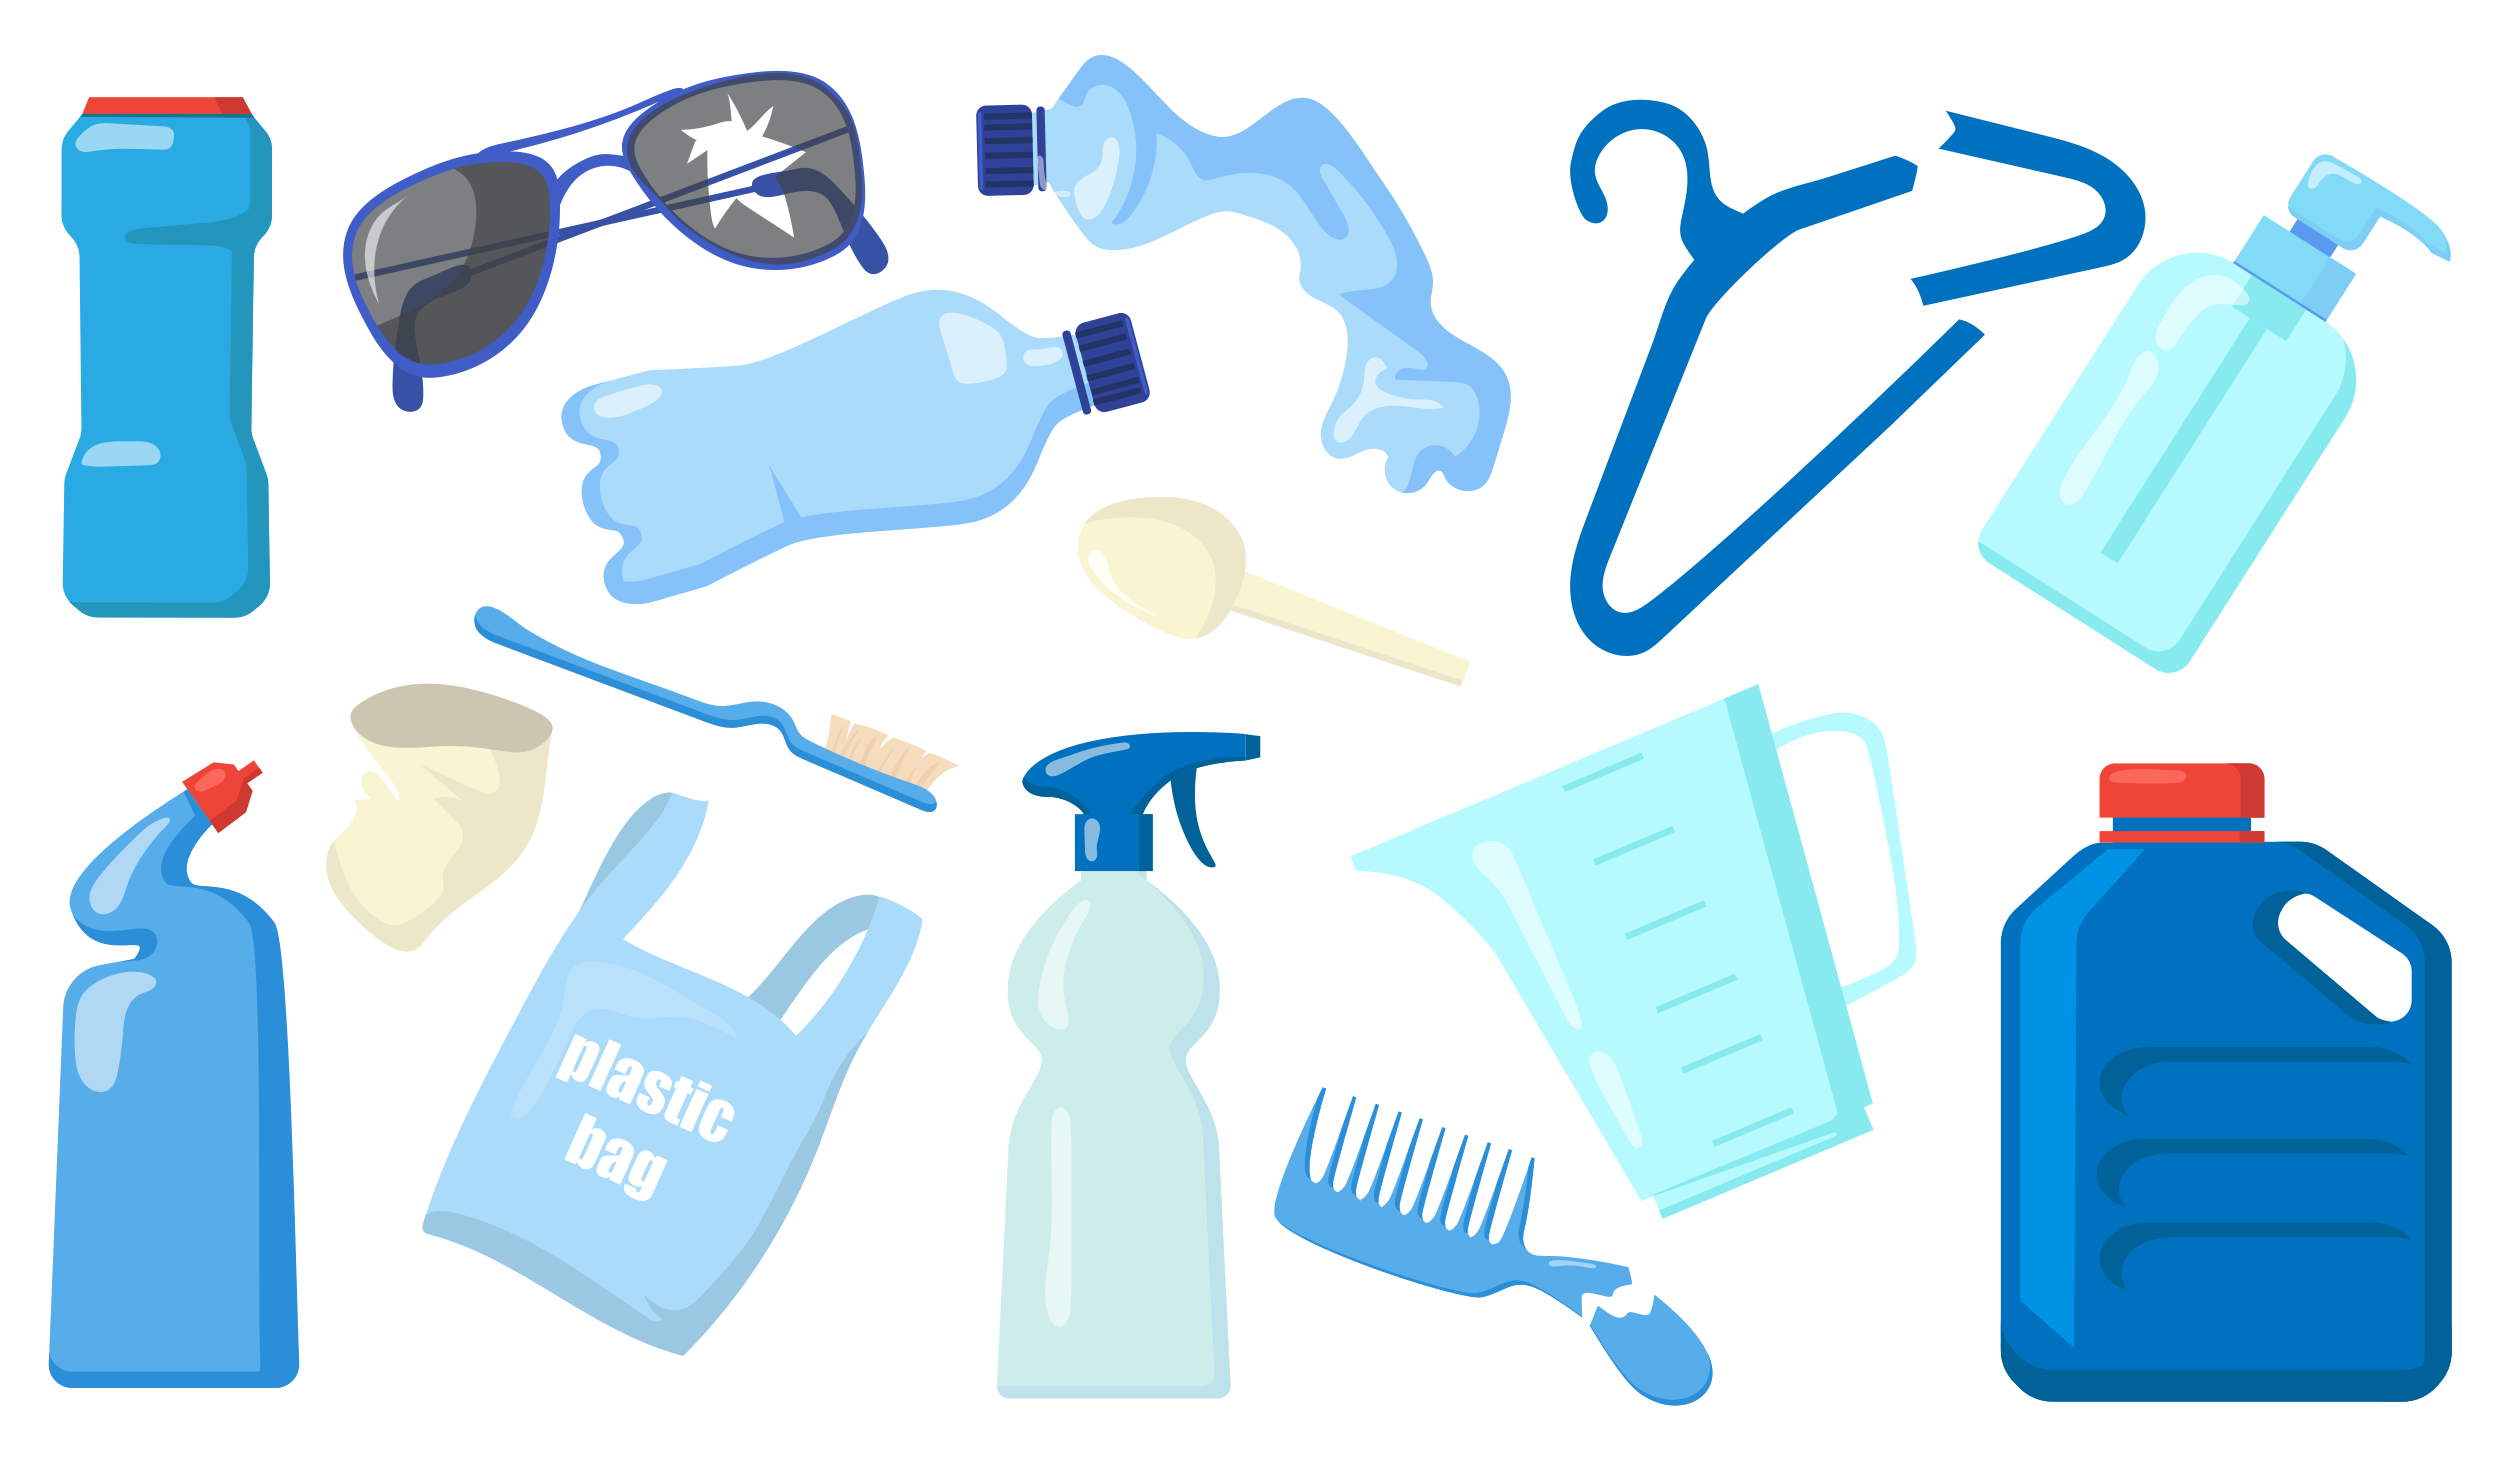 <?xml version="1.0" encoding="utf-8"?>
<!-- Generator: Adobe Illustrator 27.2.0, SVG Export Plug-In . SVG Version: 6.00 Build 0)  -->
<svg version="1.1" id="Layer_2" xmlns="http://www.w3.org/2000/svg" xmlns:xlink="http://www.w3.org/1999/xlink" x="0px" y="0px"
	 viewBox="0 0 3400 2000" style="enable-background:new 0 0 3400 2000;" xml:space="preserve">
<style type="text/css">
	.st0{fill:#FFFFFF;}
	.st1{fill:#AADBFB;}
	.st2{fill:#85C2F9;}
	.st3{fill:#304298;}
	.st4{fill:#223466;}
	.st5{fill:#405CC6;}
	.st6{opacity:0.58;fill:#FFFFFF;}
	.st7{opacity:0.46;fill:#FFFFFF;}
	.st8{fill:#EDE7CA;}
	.st9{fill:#F9F4D2;}
	.st10{opacity:0.8;fill:#FFFFFF;}
	.st11{fill:#9AC8E2;}
	.st12{opacity:0.18;fill:#FFFFFF;}
	.st13{fill:#CCC6B0;}
	.st14{fill:#EF4538;}
	.st15{fill:#57ACEA;}
	.st16{fill:#2B8ED8;}
	.st17{opacity:0.53;fill:#FFFFFF;}
	.st18{fill:#CE3932;}
	.st19{fill:#FC675B;}
	.st20{fill:#0071BE;}
	.st21{fill:#006299;}
	.st22{fill:#0093E5;}
	.st23{fill:#CDEDEA;}
	.st24{fill:#BEE2EA;}
	.st25{fill:#29AAE3;}
	.st26{fill:#2495BC;}
	.st27{fill:#1B7289;}
	.st28{fill:#F4DCBD;}
	.st29{fill:#EFCFAC;}
	.st30{fill:#5A98F2;}
	.st31{fill:#B6FAFF;}
	.st32{fill:#86EAEF;}
	.st33{fill:#81DBF7;}
	.st34{fill:#7DCDF4;}
	.st35{fill:#3752A5;}
	.st36{opacity:0.68;fill:#414447;}
	.st37{opacity:0.54;fill:#FFFFFF;}
</style>
<rect y="0" class="st0" width="3400" height="2000"/>
<g>
	<path class="st1" d="M1416.35,615.15c8.62-17.89,14.07-34.53,26.76-43.3c26.12-18.05,108.15-40.52,108.15-40.52l-24.08-90.4
		c0,0-82.33,21.33-113.97,18.66c-15.38-1.29-28.38-13.01-44.76-24.24c-31.51-26.54-76.66-57.07-140.04-31.67
		c-63.38,25.4-175.5,89.1-222.62,93.25c-36.9,3.25-123.26,6.7-123.26,6.7l-76.49,20.38c0,0-52.87,14.09-40.53,54.65
		c10.83,35.62,46.93,18.17,51.04,37.61c4.11,19.44-11.89,17.11-21,32.97c-10.66,18.56-0.79,55.6,17.69,66.39
		c15.8,9.23,28.52-0.76,34.62,18.15c6.1,18.91-33.89,21.73-25.57,58.02c9.48,41.33,62.35,27.24,62.35,27.24l76.14-21.71
		c22.12-11.49,76.73-39.64,110.35-55.18c42.94-19.85,171.89-20.37,239.51-29.87C1378.24,702.8,1402.22,653.85,1416.35,615.15z"/>
	<g>
		<path class="st2" d="M1416.14,615.21c8.62-17.89,14.07-34.53,26.76-43.3c26.12-18.05,108.15-40.52,108.15-40.52l-8.12-30.46
			c0,0-82.03,22.47-108.15,40.52c-12.69,8.77-18.14,25.41-26.76,43.3c-14.13,38.7-38.1,87.64-105.72,97.15
			c-67.62,9.5-196.56,10.02-239.51,29.87c-33.62,15.54-88.23,43.69-110.35,55.18l-76.14,21.71c0,0-37.44,9.97-54.96-11.5
			c-0.69,4.22-0.57,9.06,0.73,14.72c9.48,41.33,62.35,27.24,62.35,27.24l76.14-21.71c22.12-11.49,76.73-39.64,110.35-55.18
			c42.94-19.85,171.89-20.37,239.51-29.87C1378.04,702.85,1402.01,653.91,1416.14,615.21z"/>
	</g>
	<path class="st2" d="M846.85,785.27c-8.32-36.29,31.67-39.11,25.57-58.02c-6.1-18.91-18.83-8.92-34.62-18.15
		c-18.48-10.79-28.35-47.83-17.69-66.39c9.11-15.86,25.12-13.54,21-32.97c-4.11-19.44-40.21-1.99-51.04-37.61
		c-12.34-40.57,40.53-54.65,40.53-54.65l-24.56,6.54c0,0-52.87,14.09-40.53,54.65c10.83,35.62,46.93,18.17,51.04,37.61
		c4.11,19.44-11.89,17.11-21,32.97c-10.66,18.56-0.79,55.6,17.69,66.39c15.8,9.23,28.52-0.76,34.62,18.15
		c6.1,18.91-33.89,21.73-25.57,58.02c9.48,41.33,62.35,27.24,62.35,27.24l24.56-6.54C909.2,812.51,856.33,826.6,846.85,785.27z"/>
	<g>
		<path class="st3" d="M1488.43,550.15l-25.11-94.26c-1.98-7.44,2.44-15.07,9.88-17.06l47.9-12.76c7.44-1.98,15.07,2.44,17.06,9.88
			l25.11,94.26c1.98,7.44-2.44,15.07-9.88,17.06l-47.9,12.76C1498.05,562.01,1490.41,557.58,1488.43,550.15z"/>
		<path class="st3" d="M1472.73,560.27l-27.78-104.26c-0.7-2.62,0.86-5.31,3.48-6.01l1.61-0.43c2.62-0.7,5.31,0.86,6.01,3.48
			l27.78,104.26c0.7,2.62-0.86,5.31-3.48,6.01l-1.61,0.43C1476.11,564.45,1473.43,562.89,1472.73,560.27z"/>
		<g>
			
				<rect x="1491.39" y="415.49" transform="matrix(0.257 0.966 -0.966 0.257 1544.122 -1112.133)" class="st4" width="8.57" height="66.28"/>
			
				<rect x="1496.16" y="433.37" transform="matrix(0.257 0.966 -0.966 0.257 1564.942 -1103.459)" class="st4" width="8.57" height="66.28"/>
			
				<rect x="1501.63" y="453.9" transform="matrix(0.257 0.966 -0.966 0.257 1588.841 -1093.5)" class="st4" width="8.57" height="66.28"/>
			
				<rect x="1506.92" y="473.77" transform="matrix(0.257 0.966 -0.966 0.257 1611.969 -1083.862)" class="st4" width="8.57" height="66.28"/>
			
				<rect x="1511.77" y="491.98" transform="matrix(0.258 0.966 -0.966 0.258 1633.147 -1075.029)" class="st4" width="8.57" height="66.28"/>
			
				<rect x="1515.65" y="506.55" transform="matrix(0.257 0.966 -0.966 0.257 1650.126 -1067.96)" class="st4" width="8.57" height="66.28"/>
		</g>
		<path class="st5" d="M1556.75,534.37l-26.51-99.49c-0.35-1.33,0.44-2.7,1.77-3.06l0,0c1.33-0.35,2.71,0.44,3.06,1.77l26.51,99.49
			c0.35,1.33-0.44,2.7-1.77,3.06l0,0C1558.48,536.5,1557.11,535.7,1556.75,534.37z"/>
	</g>
	<path class="st6" d="M1302.25,426.12c-8.33-1.54-18.66-1.38-23.15,5.81c-3.52,5.63-1.67,12.93,0.27,19.28
		c5.6,18.24,11.19,36.48,16.79,54.72c1.65,5.39,3.71,11.3,8.65,14.04c3.01,1.67,6.6,1.84,10.05,1.82
		c13.71-0.08,27.39-2.63,40.21-7.49c5.05-1.92,10.36-4.56,12.65-9.45c1.39-2.96,1.47-6.35,1.37-9.62
		c-0.45-15.67-2.67-39.51-17.15-48.39C1336.39,437.31,1320.31,429.47,1302.25,426.12z"/>
	<path class="st6" d="M1419.37,474.49c-3.68,0.65-7.44,0.79-11.18,0.77c-4.52-0.01-9.48-0.11-12.99,2.73
		c-3.4,2.75-4.43,7.86-2.82,11.93c1.61,4.07,5.54,6.99,9.81,7.91c2.57,0.56,5.24,0.46,7.86,0.28c5.43-0.38,10.84-1.12,16.17-2.22
		c7.47-1.53,22.07-7.08,18.77-17.57C1441.67,467.78,1426.68,473.2,1419.37,474.49z"/>
	<path class="st6" d="M875.38,523.53c-17.13,4.05-34.05,8.99-50.66,14.81c-3.9,1.37-7.85,2.82-11.12,5.34
		c-3.28,2.52-5.83,6.3-5.87,10.43c-0.05,4.36,2.75,8.41,6.44,10.74c3.68,2.33,8.13,3.17,12.48,3.36
		c12.29,0.55,24.29-3.61,35.54-8.58c10.07-4.45,30.81-11.36,36.33-21.64C906.52,523.11,884.37,521.41,875.38,523.53z"/>
	<polygon class="st2" points="1046.35,633.24 1069.78,721.15 1096.26,714.09 	"/>
</g>
<g>
	<path class="st1" d="M1810.95,548.51c-6.79,13.15-14.13,26.7-14.66,41.49c-0.53,14.79,8.26,31.12,22.85,33.62
		c12.67,2.17,24.37-6.26,36.34-10.96c11.96-4.7,29.65-2.88,32.41,9.68c-9.17,14.13-4.34,35.42,10.03,44.21
		c14.37,8.79,35.53,3.39,43.93-11.22c4.39-7.64,10.97-19.18,18.3-14.29c2.6,1.73,3.56,5.01,4.77,7.9
		c8.48,20.25,39.79,25.61,54.53,9.35c6.47-7.14,9.46-16.69,12.26-25.91c4.35-14.29,8.69-28.58,13.04-42.87
		c7.79-25.62,15.41-54.15,3.79-78.27c-13.94-28.93-49.06-39.21-75.4-57.58c-14.42-10.06-27.47-24.94-27.68-42.52
		c-0.1-8.45,2.8-16.67,3.23-25.1c0.69-13.42-4.83-26.32-10.59-38.46c-17.25-36.43-37.59-71.4-60.73-104.4
		c-20.98-29.94-47.04-60.06-82.72-68.01c-46.53-10.36-94.82,20.23-141.46,10.38c-51.03-10.77-79.59-63.95-120.66-96.1
		c-13.03-10.2-30.43-18.65-45.65-12.15c-9.06,3.87-15.25,12.25-20.99,20.26c-10.04,14.01-20.07,28.02-30.11,42.03
		c-9.84,13.74-19.93,28.01-23.43,44.54c-6.18,29.21,9.27,58.31,25.43,83.41c10.56,16.4,21.66,32.45,33.29,48.12
		c5.48,7.38,11.31,14.89,19.35,19.36c7.9,4.4,17.24,5.46,26.28,5.25c46.36-1.1,85.83-32.35,129.34-48.38
		c6.21-2.29,12.63-4.29,19.24-4.59c8.67-0.39,17.17,2.17,25.47,4.7c18.78,5.72,38,11.65,53.62,23.53
		c15.63,11.88,27.17,31.14,24.37,50.56c-0.62,4.29-1.91,8.51-1.84,12.84c0.19,12.69,11.64,22.23,22.99,27.92
		c11.35,5.69,24.17,9.83,32.25,19.62C1845.4,454.6,1825.86,519.66,1810.95,548.51z"/>
	<path class="st1" d="M1385.52,258.99c-11.02-31.07-1.98-66.76-14.1-97.41c28.92-8.28,58.46-14.38,88.29-18.22
		c1.48-0.19,3.08-0.35,4.37,0.39c1.54,0.88,2.15,2.76,2.6,4.47c5.66,21.75,4.11,45.23-3.78,66.28
		c-5.79,15.45-14.96,26.13-30.13,31.72C1427.8,248.06,1384.66,256.56,1385.52,258.99z"/>
	<g>
		<path class="st3" d="M1403.49,155.63l2.36,95.52c0.19,7.54-5.77,13.8-13.31,13.99l-48.54,1.2c-7.54,0.19-13.8-5.77-13.99-13.31
			l-2.36-95.52c-0.19-7.54,5.77-13.8,13.31-13.99l48.54-1.2C1397.04,142.13,1403.3,148.09,1403.49,155.63z"/>
		<path class="st3" d="M1420.76,149.57l2.61,105.65c0.07,2.65-2.03,4.86-4.69,4.93l-1.63,0.04c-2.65,0.07-4.86-2.03-4.93-4.69
			l-2.61-105.65c-0.07-2.65,2.03-4.86,4.69-4.93l1.63-0.04C1418.49,144.82,1420.69,146.92,1420.76,149.57z"/>
		<g>
			
				<rect x="1369.17" y="218.2" transform="matrix(-0.025 -1 1 -0.025 1156.756 1629.813)" class="st4" width="8.39" height="64.92"/>
			
				<rect x="1368.72" y="200.08" transform="matrix(-0.025 -1 1 -0.025 1174.394 1610.794)" class="st4" width="8.39" height="64.92"/>
			
				<rect x="1368.21" y="179.28" transform="matrix(-0.025 -1 1 -0.025 1194.682 1588.963)" class="st4" width="8.39" height="64.92"/>
			
				<rect x="1367.71" y="159.15" transform="matrix(-0.025 -1 1 -0.025 1214.282 1567.831)" class="st4" width="8.39" height="64.92"/>
			
				<rect x="1367.25" y="140.69" transform="matrix(-0.025 -1 1 -0.025 1232.264 1548.463)" class="st4" width="8.39" height="64.92"/>
			
				<rect x="1366.89" y="125.93" transform="matrix(-0.025 -1 1 -0.025 1246.666 1532.97)" class="st4" width="8.39" height="64.92"/>
		</g>
		<path class="st5" d="M1334.8,155.03l2.49,100.82c0.03,1.35-1.04,2.48-2.39,2.51l0,0c-1.35,0.03-2.47-1.04-2.51-2.39l-2.49-100.82
			c-0.03-1.35,1.04-2.47,2.39-2.51l0,0C1333.64,152.61,1334.77,153.68,1334.8,155.03z"/>
	</g>
	<path class="st2" d="M1439.61,134.32c4.53,2.4,9.06,4.8,13.59,7.2c5.04,2.67,11.19,5.36,16.18,2.59
		c5.69-3.16,5.96-11.06,8.74-16.94c5.71-12.12,23.15-14.71,34.86-8.21c11.71,6.5,18.54,19.2,23.11,31.79
		c18.3,50.33,8.78,109.81-24.3,151.92c6.74,6.71,17.96-0.33,24.02-7.67c26-31.46,39.57-72.93,37.19-113.68
		c20.14,6.67,37.31,21.84,46.4,41c4.26,8.98,8.21,20.07,17.83,22.54c5.27,1.35,10.77-0.44,15.97-2.05
		c33.63-10.42,73.55-12.75,100.91,9.41c21.22,17.19,30.35,45.47,49.68,64.77c6.78,6.77,17.72,12.42,25.42,6.73
		c9.01-6.66,4.19-20.81-1.4-30.52c-9.54-16.57-19.08-33.14-28.62-49.71c-3.29-5.72-6.38-13.57-1.75-18.28
		c5.46-5.53,14.66-0.25,20.25,5.14c28.11,27.15,52.08,58.57,70.84,92.86c9.77,17.87,17.67,41.43,4.82,57.22
		c-16.14,19.84-49.03,9.42-72.12,20.41c36.78,26.59,73.55,53.19,110.33,79.78c7.22,5.22,14.4,16.88,6.64,21.27
		c-2.74,1.55-6.14,0.99-9.22,0.35c-6.79-1.42-13.88-3.06-20.57-1.22c-6.69,1.85-12.6,8.6-10.84,15.31
		c25.96,1.03,51.93,2.05,77.89,3.08c7.87,0.31,16.21,0.78,22.68,5.27c5.71,3.97,9.07,10.54,11.18,17.17
		c9.29,29.24-4.31,64.08-30.96,79.29c-7.73-16.67-33.4-21.09-46.26-7.97c-11.16,11.38-10.91,29.35-16.34,44.34
		c-1.66,4.59-4.72,8.97-8.46,12.51c13.05,2.66,27.95-3.11,34.67-14.8c4.39-7.64,10.97-19.18,18.3-14.29c2.6,1.74,3.56,5.01,4.77,7.9
		c8.48,20.25,39.79,25.62,54.53,9.35c6.47-7.14,9.46-16.69,12.26-25.91c4.35-14.29,8.69-28.58,13.04-42.87
		c7.79-25.62,15.41-54.15,3.79-78.27c-13.94-28.93-49.06-39.21-75.4-57.58c-14.42-10.06-27.47-24.94-27.68-42.52
		c-0.1-8.45,2.8-16.67,3.23-25.1c0.69-13.42-4.83-26.32-10.59-38.46c-17.25-36.43-37.59-71.4-60.73-104.4
		c-20.98-29.94-61.67-101.21-97.35-109.15c-46.53-10.36-80.19,61.38-126.83,51.53c-51.03-10.77-79.59-63.95-120.66-96.1
		c-13.03-10.2-30.43-18.65-45.65-12.15c-9.06,3.87-15.25,12.25-20.99,20.26C1457.21,109.75,1448.41,122.04,1439.61,134.32z"/>
	<path class="st6" d="M1522.44,201.8c-0.67-6.5-3.59-14.21-10.07-15.08c-6.28-0.85-11.26,5.67-12.39,11.9
		c-1.13,6.23,0.04,12.75-1.41,18.91c-4.92,20.79-33.77,21.13-37.55,39.58c-1.8,8.81,5.71,38.41,16.04,41.1
		C1505.27,305.56,1524.35,220.29,1522.44,201.8z"/>
	<path class="st6" d="M1826.72,601.48c14.08-3.13,17.48-21.29,26.25-32.74c11.74-15.33,33.69-18.21,52.93-16.54
		c19.23,1.67,38.79,6.6,57.56,2.09c-4.99-6.71-13.63-9.71-21.94-10.6c-8.31-0.9-16.74-0.06-25.05-0.93
		c-9.03-0.94-17.72-3.84-26.33-6.73c-9-3.02-19.73-8.32-19.66-17.81c0.06-8.31,8.56-13.67,16-17.39
		c-3.21-6.78-7.78-14.52-15.26-14.96c-6.58-0.39-12.07,5.51-14.06,11.8c-2,6.28-1.53,13.05-2.2,19.61
		c-1.25,12.16-6.61,23.86-15,32.74c-5.77,6.11-12.88,10.88-18.4,17.22C1814.85,574.92,1805.89,606.1,1826.72,601.48z"/>
	<path class="st7" d="M1413.61,245.62c0.27,2.59,0.55,5.23,1.56,7.63c1.01,2.4,2.86,4.58,5.36,5.34c2.28,0.69,4.92,0.04,6.61-1.63
		c1.37-1.34,2.04-3.7,0.81-5.16c-0.55-0.64-1.35-0.99-2.06-1.45c-2.81-1.85-3.86-5.4-4.53-8.7c-1.29-6.31-1.92-12.74-1.88-19.18
		c0.02-3.44,0.09-7.73-3.18-9.88c-3.24-2.13-5.09-0.8-5.78,2.7c-0.82,4.16,1.01,10.32,1.45,14.58
		C1412.51,235.13,1413.06,240.38,1413.61,245.62z"/>
	<path class="st7" d="M1436.26,265.47c1.05,0.78,2.35,1.16,3.63,1.46c2.78,0.67,5.63,1.06,8.49,1.18c2.35,0.1,5.05-0.15,6.45-2.04
		c1.3-1.75,0.75-4.57-1.12-5.71c-1.21-0.74-2.71-0.77-4.13-0.77C1447.91,259.59,1427.22,258.51,1436.26,265.47z"/>
</g>
<g>
	<polygon class="st8" points="1632.3,816.88 1650.12,769.15 1995.83,907.93 1986.2,933.71 	"/>
	<polygon class="st9" points="1636.16,808.96 1653.98,761.22 1999.69,900.01 1990.07,925.79 	"/>
	<path class="st9" d="M1686.02,726.45c-12.25-21.95-34.74-36.96-58.81-44.19c-24.08-7.23-49.75-7.37-74.78-5.02
		c-32.46,3.04-69.18,13.73-82.2,43.62c-8.46,19.41-4.13,42.64,6.87,60.73c10.99,18.1,27.86,31.84,45.33,43.82
		c17.55,12.04,36.05,22.68,55.28,31.8c15.61,7.41,32.78,13.94,49.79,10.92c16.01-2.85,29.58-13.97,38.91-27.28
		C1687.62,810.59,1705.33,761.05,1686.02,726.45z"/>
	<path class="st8" d="M1511.57,704.95c25.03-2.34,50.7-2.21,74.78,5.02c24.08,7.23,46.56,22.24,58.81,44.19
		c19.27,34.53,1.68,83.96-19.5,114.22c0.61-0.08,1.21-0.15,1.82-0.26c16.01-2.85,29.58-13.97,38.91-27.28
		c21.22-30.25,38.93-79.8,19.62-114.4c-12.25-21.95-34.74-36.96-58.81-44.19c-24.08-7.23-49.75-7.37-74.78-5.02
		c-29.06,2.72-61.53,11.59-77.35,34.87C1486.87,708.27,1499.52,706.08,1511.57,704.95z"/>
	<path class="st10" d="M1485.57,748.52c-4.38,2.23-6.39,7.65-5.93,12.54s2.94,9.35,5.61,13.47c21.87,33.76,59.35,54.46,97.63,66.79
		c-25.45-11.99-52.27-25.17-67.2-49.01c-6.59-10.52-7.49-20.83-10.86-32.26C1502.71,752.86,1494.02,744.21,1485.57,748.52z"/>
</g>
<g>
	<g>
		<path class="st11" d="M850.52,1120.48c-20.71,28-35.67,60.26-50.4,92.11c-6.31,13.64-12.61,27.28-18.92,40.91
			c-8.93,19.31-17.88,38.68-24.79,58.66c44.1-43.31,88.19-86.61,132.29-129.92c14.51-14.25,29.76-29.63,36.79-49.28
			c7.06-19.72,4.66-56.76-16.76-55.19C886.92,1079.38,865.24,1100.58,850.52,1120.48z"/>
		<path class="st11" d="M1127.39,1236.69c-22.81,16.38-41.93,39.56-60.35,62.65c-18.42,23.09-36.84,46.77-58.91,64.75
			c11.35,16.53,24.93,30.85,40.29,42.46c10.85-16.48,21.91-32.81,33.16-48.98c16.68-23.97,34.07-47.88,55.12-66.68
			c21.05-18.79,46.43-32.17,70.14-31.18c6.74,0.28,13.51,1.67,20.38-0.89c1.26-0.47,2.63-1.19,3.34-2.54c1.15-2.19-0.1-4.45-1.36-6
			c-11.03-13.68-25.78-31.82-43.9-33.33C1166.24,1215.36,1145.34,1223.8,1127.39,1236.69z"/>
		<path class="st1" d="M812.03,1207.76c-43.78,52.84-76.99,115.09-109.69,176.57c-47.78,89.82-96.01,180.69-126.08,276.91
			c-1.15,3.68-2.28,7.68-1.31,10.94c1.28,4.3,5.64,5.67,9.54,6.69c124.67,32.64,219.84,133.06,344.72,165.11
			c76.99-76.69,140.06-173.18,181.04-276.98c18.05-45.71,32-93.03,54.86-136.71c31.48-60.17,80.36-115.35,89.77-180.38
			c-17.37-13.87-37.11-24.24-58.36-30.65c-21.4,71.07-61.87,138.46-113.74,189.42c-59.96-71.23-157.85-85-235.5-131.3
			c25.46-27.27,51.09-54.76,72.52-86.14c21.43-31.39,38.65-67.28,44.09-103.87c-1.32,8.85-47.58-9.11-49.41-9.24
			c0,0-9.5,21.42-14.73,28.84C873.71,1143.81,840.45,1173.46,812.03,1207.76z"/>
		<path class="st11" d="M929.2,1843.98c76.99-76.69,140.06-173.18,181.04-276.98c18.05-45.71,32-93.03,54.86-136.71
			c4.56-8.72,9.5-17.33,14.62-25.89c-19.94,18.15-36.99,41.09-49.05,66.37c-6.78,14.21-12,29.05-18.67,43.3
			c-8.62,18.41-19.55,35.61-29.41,53.38c-21.18,38.15-37.61,79.17-61.8,115.28c-17.59,26.25-38.81,49.19-59.89,71.95
			c-9.28,10.02-19.09,20.42-30.58,24.94c-20.46,8.04-38.63-4.87-53.73-17.31c4.69,13.58,13.18,24.69,24.15,31.59
			c-5.85,5.95-13.66,2.58-19.22-1.18c-82.65-55.86-163.38-118.46-260.9-142.8c-12.92-3.22-27.21-5.58-40.74,1.76
			c-0.24,0.13-0.46,0.29-0.7,0.42c-0.99,3.04-1.96,6.08-2.91,9.12c-1.15,3.68-2.28,7.68-1.31,10.94c1.28,4.3,5.64,5.67,9.54,6.69
			C709.15,1711.51,804.32,1811.93,929.2,1843.98z"/>
		<path class="st12" d="M803.28,1308.16c-8.61,0.1-18.37,1.53-25.33,9.18c-8.71,9.58-8.98,23.98-10.57,36.64
			c-3.39,26.97-16.02,53.35-29.97,77.83s-29.61,48.15-40.59,74.07c-0.95,2.25-1.88,4.59-1.95,6.9c-0.19,6.19,5.92,8.99,11.36,7.79
			c11.35-2.49,20.1-15.5,26.89-27.36c14.92-26.09,28.35-53.08,40.16-80.69c4.37-10.21,8.8-20.96,16.4-28.65
			c11.18-11.32,26.46-13.12,39.14-10.51s24.08,8.86,36.89,11.04c20.72,3.54,43.7-3.73,64.72-1.33c12.79,1.46,24.47,6.46,35.91,11.65
			c12.39,5.62,24.66,11.5,36.79,17.64c-6.72-18.84-23.38-28.68-39.16-37.49C914.96,1347.51,863.6,1307.43,803.28,1308.16z"/>
	</g>
	<g>
		<path class="st0" d="M798.18,1413.38l-2.33,4.44c2.23-1.21,4.4-1.89,6.5-2.04c2.1-0.15,4.14,0.23,6.14,1.13
			c2.44,1.1,4.25,2.71,5.44,4.82c1.18,2.11,1.61,4.12,1.28,6.03c-0.33,1.91-1.42,4.92-3.27,9.01l-9.82,21.75
			c-2.12,4.69-3.91,7.91-5.36,9.64c-1.45,1.73-3.31,2.8-5.57,3.2c-2.26,0.4-4.61,0.05-7.04-1.05c-1.95-0.88-3.54-2.15-4.79-3.81
			c-1.25-1.66-2.16-3.69-2.72-6.11l-5.35,11.84l-15.72-7.1l26.64-58.98L798.18,1413.38z M795.87,1430.41
			c1.44-3.19,2.2-5.18,2.27-5.96s-0.43-1.41-1.49-1.89c-1.04-0.47-1.88-0.38-2.53,0.26c-0.65,0.64-1.65,2.46-3,5.44l-9.66,21.4
			c-1.41,3.11-2.13,5.13-2.17,6.05s0.46,1.61,1.5,2.08c1.01,0.46,1.8,0.38,2.37-0.22c0.57-0.6,1.47-2.28,2.72-5.03L795.87,1430.41z"
			/>
		<path class="st0" d="M844.86,1420.78l-28.45,62.99l-16.19-7.31l28.45-62.99L844.86,1420.78z"/>
		<path class="st0" d="M850.38,1461.03l-14.75-6.66l1.56-3.46c1.8-3.99,3.65-6.87,5.55-8.62c1.9-1.75,4.61-2.83,8.14-3.23
			s7.51,0.39,11.94,2.39c5.32,2.4,8.9,5.15,10.75,8.25c1.85,3.1,2.43,6.14,1.74,9.12c-0.69,2.98-2.96,8.74-6.82,17.27l-11.7,25.91
			l-15.29-6.91l2.08-4.6c-1.79,1.41-3.66,2.24-5.59,2.47c-1.93,0.24-3.95-0.12-6.05-1.07c-2.75-1.24-4.92-3.15-6.52-5.73
			c-1.6-2.58-1.22-6.48,1.13-11.69l1.92-4.24c1.75-3.86,3.54-6.22,5.4-7.07c1.85-0.85,5.61-1.12,11.28-0.81
			c6.08,0.31,9.45,0.19,10.13-0.34c0.68-0.54,1.51-1.88,2.48-4.03c1.22-2.7,1.81-4.55,1.78-5.54c-0.03-1-0.52-1.71-1.45-2.13
			c-1.06-0.48-1.88-0.43-2.45,0.13c-0.57,0.57-1.51,2.3-2.81,5.17L850.38,1461.03z M852.17,1470.36c-3.35,0.71-5.5,1.59-6.47,2.65
			s-1.97,2.76-3.03,5.1c-1.21,2.67-1.81,4.48-1.81,5.41c0,0.94,0.52,1.64,1.55,2.11c0.99,0.45,1.76,0.43,2.34-0.04
			c0.57-0.48,1.45-2.01,2.62-4.6L852.17,1470.36z"/>
		<path class="st0" d="M910.17,1483.81l-13.93-6.29l1.27-2.8c1.08-2.39,1.62-3.96,1.64-4.72c0.02-0.76-0.52-1.38-1.61-1.88
			c-0.88-0.4-1.68-0.4-2.38-0.02c-0.7,0.39-1.32,1.16-1.85,2.33c-0.71,1.58-1.13,2.79-1.24,3.63c-0.11,0.84,0.18,1.95,0.89,3.33
			c0.7,1.38,2.39,3.69,5.05,6.92c3.56,4.29,5.6,7.75,6.14,10.36c0.54,2.62-0.04,5.8-1.74,9.56c-1.9,4.2-3.87,7.13-5.93,8.77
			c-2.06,1.65-4.62,2.47-7.7,2.47c-3.08,0-6.42-0.81-10.02-2.44c-3.99-1.8-7.13-3.97-9.41-6.5c-2.28-2.53-3.47-5.09-3.57-7.7
			c-0.1-2.61,0.82-6.06,2.76-10.37l1.12-2.49l13.93,6.29l-1.48,3.27c-1.25,2.78-1.89,4.66-1.92,5.65c-0.02,0.99,0.48,1.72,1.52,2.19
			c1.12,0.5,2.02,0.58,2.71,0.22s1.44-1.43,2.25-3.22c1.11-2.46,1.52-4.14,1.23-5.02c-0.32-0.89-2.53-4.11-6.65-9.65
			c-3.45-4.68-5.2-8.3-5.25-10.87c-0.06-2.57,0.57-5.31,1.88-8.21c1.86-4.12,3.78-6.92,5.75-8.39c1.97-1.47,4.5-2.14,7.59-2.03
			c3.09,0.11,6.36,0.95,9.81,2.51c3.42,1.55,6.14,3.3,8.15,5.25c2.01,1.95,3.33,3.93,3.97,5.94c0.64,2.01,0.82,3.68,0.54,5.02
			c-0.28,1.34-1,3.31-2.17,5.9L910.17,1483.81z"/>
		<path class="st0" d="M942.71,1470.36l-3.67,8.13l4.24,1.92l-3.69,8.17l-4.24-1.92l-12.48,27.62c-1.53,3.4-2.21,5.37-2.04,5.92
			c0.17,0.55,1.55,1.4,4.11,2.56l-3.76,8.33l-6.34-2.86c-3.58-1.62-6.07-2.92-7.46-3.91c-1.4-0.99-2.43-2.29-3.12-3.89
			c-0.68-1.6-0.85-3.16-0.51-4.68c0.34-1.52,1.67-4.84,3.99-9.98l11.84-26.22l-3.38-1.53l3.69-8.17l3.38,1.53l3.67-8.13
			L942.71,1470.36z"/>
		<path class="st0" d="M968.62,1476.67l-3.71,8.21l-16.19-7.31l3.71-8.21L968.62,1476.67z M963.49,1488.03l-23.32,51.63l-16.19-7.31
			l23.32-51.63L963.49,1488.03z"/>
		<path class="st0" d="M995.07,1525.76l-14.82-6.69l2.69-5.95c0.94-2.07,1.4-3.56,1.4-4.45c0-0.89-0.46-1.54-1.37-1.95
			c-0.91-0.41-1.66-0.36-2.27,0.15c-0.6,0.51-1.42,1.89-2.43,4.15l-11,24.36c-0.83,1.84-1.22,3.33-1.17,4.46
			c0.05,1.13,0.53,1.9,1.44,2.31c1.06,0.48,2,0.33,2.81-0.46c0.81-0.79,1.82-2.52,3.02-5.19l2.78-6.15l14.01,6.33
			c-1.89,4.11-3.44,7.14-4.64,9.08c-1.2,1.94-3.03,3.66-5.47,5.17s-5.09,2.27-7.95,2.31c-2.86,0.04-6.02-0.73-9.5-2.3
			c-4.44-2-7.61-4.35-9.52-7.04c-1.91-2.69-2.78-5.64-2.62-8.87c0.16-3.22,1.38-7.35,3.65-12.38l6.62-14.67
			c1.98-4.38,3.91-7.49,5.8-9.32c1.89-1.83,4.67-2.97,8.34-3.42c3.67-0.45,7.57,0.26,11.69,2.12c4.1,1.85,7.21,4.3,9.33,7.35
			s3.06,6.11,2.83,9.19C998.47,1516.95,997.26,1520.91,995.07,1525.76z"/>
		<path class="st0" d="M811.6,1520.88l-6.73,14.91c1.98-0.92,3.93-1.39,5.86-1.41c1.93-0.02,3.83,0.39,5.7,1.23
			c2.15,0.97,3.87,2.15,5.15,3.54c1.28,1.39,2.06,2.88,2.34,4.47c0.28,1.59,0.24,3.01-0.12,4.26c-0.36,1.24-1.4,3.77-3.12,7.58
			l-10.51,23.27c-1.71,3.79-3.24,6.49-4.58,8.12c-1.34,1.63-3.26,2.7-5.74,3.22c-2.48,0.52-5.01,0.2-7.58-0.96
			c-1.84-0.83-3.38-2.01-4.61-3.54c-1.23-1.52-2.14-3.39-2.74-5.6l-2.77,3.44l-14.71-6.64l28.45-62.99L811.6,1520.88z
			 M804.63,1549.07c1.21-2.67,1.83-4.49,1.86-5.46c0.03-0.97-0.44-1.68-1.43-2.12c-0.96-0.43-1.74-0.36-2.35,0.23
			c-0.61,0.58-1.56,2.32-2.86,5.19l-10.05,22.25c-1.25,2.78-1.89,4.63-1.92,5.55c-0.03,0.92,0.44,1.6,1.4,2.04
			c0.99,0.45,1.81,0.33,2.47-0.34c0.66-0.67,1.68-2.53,3.07-5.6L804.63,1549.07z"/>
		<path class="st0" d="M837.16,1570.18l-14.75-6.66l1.56-3.46c1.8-3.99,3.65-6.87,5.55-8.62c1.9-1.75,4.61-2.83,8.14-3.23
			c3.53-0.41,7.51,0.39,11.94,2.39c5.32,2.4,8.9,5.15,10.75,8.25c1.85,3.1,2.43,6.14,1.74,9.12c-0.69,2.98-2.96,8.74-6.82,17.27
			l-11.7,25.91l-15.29-6.91l2.08-4.6c-1.79,1.41-3.66,2.24-5.59,2.47c-1.93,0.24-3.95-0.12-6.05-1.07
			c-2.75-1.24-4.92-3.15-6.52-5.73c-1.6-2.58-1.22-6.48,1.13-11.69l1.92-4.24c1.75-3.86,3.54-6.22,5.4-7.07
			c1.85-0.85,5.61-1.12,11.28-0.81c6.08,0.31,9.45,0.19,10.13-0.34s1.51-1.88,2.48-4.03c1.22-2.7,1.81-4.55,1.78-5.54
			c-0.03-1-0.52-1.71-1.45-2.13c-1.06-0.48-1.88-0.43-2.45,0.13c-0.57,0.57-1.51,2.3-2.81,5.17L837.16,1570.18z M838.94,1579.51
			c-3.35,0.71-5.5,1.59-6.47,2.65c-0.96,1.06-1.97,2.76-3.03,5.1c-1.21,2.67-1.81,4.48-1.81,5.41c0,0.94,0.52,1.64,1.55,2.11
			c0.99,0.45,1.76,0.43,2.34-0.04c0.57-0.48,1.45-2.01,2.62-4.6L838.94,1579.51z"/>
		<path class="st0" d="M908.01,1578.1l-17.96,39.76c-2.42,5.37-4.12,8.78-5.07,10.24c-0.96,1.46-2.58,2.72-4.87,3.79
			c-2.3,1.07-4.99,1.46-8.09,1.17c-3.1-0.29-6.69-1.36-10.76-3.2c-5.01-2.26-8.64-4.93-10.91-7.99c-2.27-3.07-2.33-7.12-0.18-12.14
			l15.25,6.89c-1.03,2.28-0.72,3.8,0.94,4.55c1.19,0.54,2.14,0.55,2.85,0.02c0.71-0.53,1.56-1.9,2.57-4.14l1.76-3.9
			c-1.9,0.61-3.74,0.9-5.51,0.85c-1.77-0.05-3.48-0.44-5.11-1.18c-2.83-1.28-4.9-2.9-6.21-4.87c-1.31-1.97-1.89-4.03-1.72-6.19
			c0.16-2.16,1.02-4.95,2.56-8.37l8.47-18.75c2.21-4.9,4.69-8.03,7.42-9.39c2.74-1.36,5.91-1.22,9.51,0.41
			c1.97,0.89,3.59,2.1,4.84,3.64c1.26,1.54,2.16,3.4,2.7,5.58l2.89-3.39L908.01,1578.1z M886.07,1584.68
			c1.07-2.36,1.61-3.93,1.63-4.7c0.02-0.77-0.44-1.37-1.37-1.79c-0.91-0.41-1.72-0.33-2.43,0.24c-0.71,0.57-1.56,1.94-2.54,4.12
			l-7.84,17.35c-1.04,2.31-1.58,3.87-1.6,4.69c-0.03,0.82,0.42,1.43,1.32,1.84c1.04,0.47,1.9,0.36,2.59-0.33
			c0.69-0.69,1.69-2.5,3.01-5.43L886.07,1584.68z"/>
	</g>
</g>
<g>
	<path class="st9" d="M476.95,977.43c1.04,19.56,49.34,74.62,59.85,91.15c4.06,6.38,8.35,14.45,4.61,21.03
		c-7.12-9.74-14.25-19.49-21.37-29.23c-4.31-5.9-9.97-12.45-17.25-11.8c-7.86,0.7-12.46,10.13-11.03,17.88
		c1.44,7.76,6.97,14.02,12.28,19.86c-7.4,0.59-14.8,1.17-22.19,1.76c6.16,9.74,1.8,22.91-5.4,31.91c-7.2,9-16.95,15.81-23.49,25.3
		c-11.66,16.93-11.07,40.08-3.15,59.05c7.92,18.97,22.19,34.53,36.91,48.88c13.33,12.99,27.44,25.47,43.84,34.28
		c10.12,5.44,22.37,9.41,32.94,4.9c8.43-3.6,13.82-11.74,19.44-18.97c36.22-46.58,98.51-68.66,130.63-118.16
		c31.01-47.79,26.77-109.3,37.94-165.17c-1.35,6.77-133.36-38.08-145.2-41.47c-11.94-3.42-24.03-6.41-36.29-8.43
		c-5.12-0.85-14.09-3.73-19.13-2.42c-7.81,2.04-4.27,1.56-9.3,7.13C526.17,961.97,475.73,954.44,476.95,977.43z"/>
	<path class="st8" d="M713.34,1154.85c31.01-47.79,26.77-109.3,37.94-165.17c-1.17,5.86-100.08-26.9-134.43-38.05
		c27.01,28.95,52.82,61.26,61.57,99.86c2.14,9.43,2.11,21.49-6.32,26.24c-6.76,3.81-15.16,0.65-22.23-2.54
		c-26.08-11.76-52.15-23.51-78.23-35.27c19.45,16.74,38.89,33.49,58.34,50.23c-12-7.12-27.23-8.53-40.33-3.74
		c9.74,9.86,19.47,19.73,29.21,29.59c3.91,3.96,7.94,8.11,9.77,13.37c3.73,10.71-2.68,22.18-9.76,31.04
		c-7.08,8.86-15.49,17.83-16.51,29.13c-0.66,7.34,1.96,14.92-0.1,21.99c-1.48,5.08-5.2,9.17-8.97,12.88
		c-11.22,11.05-23.97,20.55-37.77,28.14c-5.16,2.84-10.63,5.45-16.5,5.88c-7.27,0.52-14.37-2.38-20.7-6.01
		c-22.14-12.69-37.97-34.43-48.12-57.84c-7.23-16.67-11.85-34.28-15.7-52.08c-0.6,0.78-1.22,1.55-1.78,2.36
		c-11.66,16.93-11.07,40.08-3.15,59.05c7.92,18.97,22.19,34.53,36.91,48.88c13.33,12.99,27.44,25.47,43.84,34.28
		c10.12,5.44,22.37,9.41,32.94,4.9c8.43-3.6,13.82-11.74,19.44-18.97C618.93,1226.43,681.21,1204.35,713.34,1154.85z"/>
	<path class="st13" d="M686.51,950.34c-32.89-11.12-66.95-20.02-101.67-20.52c-34.71-0.5-70.36,7.99-98.1,28.86
		c-3.9,2.93-7.8,6.34-9.32,10.97c-1.3,3.96-0.68,8.32,0.65,12.26c5.36,15.89,21.24,26.07,37.35,30.73
		c28.96,8.37,59.82,2.83,89.95,2.05c22.64-0.59,45.29,1.57,67.65,5.15c13.86,2.22,27.99,5,41.81,2.52
		c13.43-2.41,31.32-14.47,36.15-28.13c5.53-15.65-22.51-26.85-33.01-31.71C707.76,957.79,697.16,953.94,686.51,950.34z"/>
</g>
<g>
	
		<rect x="308.54" y="1025.54" transform="matrix(0.571 0.821 -0.821 0.571 1011.105 195.12)" class="st14" width="20.55" height="79.37"/>
	<path class="st15" d="M372.16,1254.71c-49.41-66.24-103.25-40.74-113.57-54.92c-30.69-42.13,69.69-114.84,69.69-114.84
		l-29.44-37.54c0,0-223.52,122.44-202.87,188.42c24.44,78.08,107.95,35.14,99.38,55.42c-1.71,4.05-4.42,7.97-7.41,11.7l-52.33,9.68
		c-27.91,5.16-48.53,28.95-49.67,57.31l-19.59,484.33c-0.74,18.18,13.81,33.32,32,33.32h275.43c18.16,0,32.68-15.08,32.01-33.22
		C401.03,1726.06,392.81,1282.39,372.16,1254.71z"/>
	<g>
		<path class="st16" d="M405.26,1839.22c-2.77,14.8-15.76,26.1-31.48,26.1H98.35c-15.6,0-28.5-11.13-31.41-25.76l-0.59,14.7
			c-0.74,18.18,13.81,33.32,32,33.32h275.43c18.16,0,32.68-15.08,32.01-33.22C405.62,1849.72,405.45,1844.66,405.26,1839.22z"/>
	</g>
	<path class="st16" d="M406.96,1854.37c-4.77-128.31-12.98-571.98-33.63-599.66c-49.41-66.24-103.25-40.74-113.57-54.92
		c-30.69-42.13,69.69-114.84,69.69-114.84l-29.44-37.54c0,0-9.34,5.11-24.01,13.81l18.6,23.73c0,0-100.38,72.71-69.69,114.84
		c10.32,14.17,64.16-11.32,113.57,54.92c20.65,27.68,10.84,474.15,15.61,602.46c0.67,18.14-30.89,30.42-49.04,30.42h69.9
		C393.11,1887.59,407.64,1872.51,406.96,1854.37z"/>
	<path class="st16" d="M189.6,1291.87c-1.62,4.28-4.18,8.44-7.01,12.38l-17.61,3.65c4.36-0.16,8.71-0.41,13.05-0.74
		c9.5-0.71,19.49-1.96,27.19-8.23c7.7-6.27,11.84-19.24,6.31-27.92c-5.15-8.09-15.52-8.79-24.38-8.09
		c-14.21,1.12-28.37,3.82-42.61,3.27c-13.76-0.53-27.3-4.51-38.14-14.31c-2.26-2.04-4.43-4.32-6.63-6.58
		C126.87,1311.23,197.27,1271.55,189.6,1291.87z"/>
	<path class="st17" d="M135.64,1191.14c-6.08,7.71-11.99,16.07-13.66,25.74c-1.67,9.68,2.13,20.97,11.07,25.02
		c9.77,4.43,21.61-1.41,28.02-10.02c6.4-8.61,8.94-19.38,12.5-29.51c5.89-16.73,14.87-32.14,25.13-46.53
		c5.08-7.12,10.5-13.99,16.06-20.74c3.08-3.74,16.08-14.67,16.28-19.27c0.36-8.29-12.38-1.77-17.77,0.71
		c-14.05,6.46-24.69,18.28-35.64,28.88C162.78,1159.84,148.47,1174.88,135.64,1191.14z"/>
	<path class="st17" d="M110.99,1354.51c-5.78,9.69-7.47,21.23-8.43,32.47c-1.24,14.4-1.49,28.89-0.76,43.33
		c0.75,14.66,2.79,30.01,11.46,41.86c7.61,10.4,22.56,17.03,33.62,10.42c8.7-5.2,11.7-16.17,13.61-26.12
		c3.08-16.03,5.28-32.23,6.59-48.5c0.86-10.63,1.36-21.42,4.58-31.59c3.22-10.17,9.61-19.86,19.24-24.43
		c4.98-2.36,10.63-3.28,15.28-6.25c4.65-2.97,8.04-9.24,5.26-14c-0.99-1.7-2.62-2.93-4.29-3.97
		C181.05,1311.45,126.11,1329.17,110.99,1354.51z"/>
	<polygon class="st14" points="247.67,1063.3 296.66,1132.63 334.41,1104.56 343.61,1075.52 317.96,1039.71 290.37,1036.8 	"/>
	<polygon class="st18" points="317.23,1039.9 316.89,1039.87 331.01,1059.1 322.15,1088.24 285.04,1116.52 297.02,1133.06 
		334.44,1104.55 343.3,1075.41 	"/>
	<polygon class="st18" points="331.01,1059.1 352.21,1043.74 357.26,1051 335.83,1065.23 	"/>
	<path class="st19" d="M268.03,1063.79c-1.55,1.54-3.13,3.29-3.41,5.46c-0.48,3.74,3.31,6.92,7.07,7.22
		c3.76,0.31,7.35-1.4,10.74-3.07c5.39-2.66,10.78-5.31,16.17-7.97c9.19-4.53,12.67-17.44-0.34-19.69
		C288.2,1044,274.31,1057.55,268.03,1063.79z"/>
	<polygon class="st16" points="288.3,1121.02 276.64,1132.63 249.73,1076.51 254.78,1073.37 	"/>
</g>
<g>
	<path class="st20" d="M3307.8,1258.11L3164,1156.21c-10.87-7.7-23.92-11.74-37.24-11.51l-267.94,1.12
		c-15.31,0.26-29.35,9.56-40.63,19.92l-76.83,70.61c-12.89,11.85-20.23,28.56-20.23,46.07v553.78c0,16.52,6.53,32.37,18.18,44.09
		l7.39,7.44c11.75,11.83,27.73,18.48,44.4,18.48h476.29c18.19,0,35.47-7.91,47.36-21.67l4.26-4.93
		c9.82-11.37,15.22-25.88,15.22-40.9v-529.54C3334.2,1288.87,3324.36,1269.84,3307.8,1258.11z M3279.93,1359.83
		c0,25.26-29.57,38.95-48.83,22.61l-121.42-103.01c-26.1-17.92-6.55-42.11-6.55-42.11c4.87-19.81,27.83-28.89,44.94-17.78
		l118.37,76.89c8.42,5.47,13.5,14.82,13.5,24.86V1359.83z"/>
	<g>
		<path class="st21" d="M3314.73,1841.44c-11.89,13.76-29.17,21.67-47.36,21.67h-476.29c-16.67,0-32.65-6.65-44.4-18.48l-7.39-7.44
			c-11.64-11.72-18.18-27.57-18.18-44.09v43.09c0,16.52,6.53,32.37,18.18,44.09l7.39,7.44c11.75,11.83,27.73,18.48,44.4,18.48
			h476.29c18.19,0,35.47-7.91,47.36-21.67l4.26-4.93c9.82-11.37,15.22-25.88,15.22-40.9v-43.09c0,15.02-5.4,29.53-15.22,40.9
			L3314.73,1841.44z"/>
	</g>
	<g>
		<path class="st21" d="M3103.13,1237.32c3.43-6.19,11.48-18.8,34.54-22.58c0,0-10.25-7.6-42.23,0
			c-18.17,4.32-46.86,41.08-22.27,64.69l121.42,103.01c11.66,9.89,46.16,15.11,56.53,7.1c-17.42-3.28-19.7-6.84-20.01-7.1
			l-121.42-103.01C3101.11,1272.15,3092.4,1256.66,3103.13,1237.32z"/>
		<path class="st21" d="M3307.8,1258.11L3164,1156.21c-10.87-7.7-23.92-11.74-37.24-11.51l-31.32,0.13
			c11.5,0.76,22.6,4.68,32.05,11.38l143.81,101.9c16.56,11.73,26.4,30.76,26.4,51.06v529.54c0,15.02-5.4,29.53-15.22,40.9
			l-4.26,4.93c-11.89,13.76-29.17,21.67-47.36,21.67h36.52c18.19,0,35.47-7.91,47.36-21.67l4.26-4.93
			c9.82-11.37,15.22-25.88,15.22-40.9v-529.54C3334.2,1288.87,3324.36,1269.84,3307.8,1258.11z"/>
	</g>
	<rect x="2873.49" y="1090.82" class="st20" width="187.95" height="96.8"/>
	<path class="st14" d="M3079.53,1111.9H2855.4v-52.74c0-11.54,9.36-20.9,20.9-20.9h182.33c11.54,0,20.9,9.36,20.9,20.9V1111.9z"/>
	<path class="st18" d="M3058.63,1038.26h-32.16c11.54,0,20.9,9.36,20.9,20.9v52.74h32.16v-52.74
		C3079.53,1047.62,3070.17,1038.26,3058.63,1038.26z"/>
	<rect x="2855.4" y="1130.31" class="st14" width="224.13" height="15.51"/>
	<path class="st19" d="M2868.36,1058.28c0.01,3.88,5.02,5.36,8.89,5.65c26.71,2.01,53.54,2.37,80.29,1.07
		c3.86-0.19,7.89-0.46,11.21-2.45c3.32-1.99,5.6-6.26,4.07-9.81c-1.87-4.33-7.64-4.97-12.35-4.96
		C2948.17,1047.81,2868.36,1039.74,2868.36,1058.28z"/>
	<rect x="3045.86" y="1130.31" class="st18" width="33.67" height="15.51"/>
	<path class="st22" d="M2820.89,1833.18l3.1-550.45c0-17.51,7.34-34.22,20.23-46.07l72.94-81.72h-50.68l-98.64,81.72
		c-12.89,11.85-20.23,28.56-20.23,46.07v486.13L2820.89,1833.18z"/>
	<path class="st21" d="M2885.76,1492.47L2885.76,1492.47c0-26.83,29.41-48.58,65.69-48.58h302.06c9.4,0,18.33,1.46,26.41,4.09
		c-11.39-14.43-32.55-24.12-56.77-24.12H2921.1c-36.28,0-65.69,21.75-65.69,48.58v0c0,19.88,16.15,36.97,39.28,44.49
		C2889.01,1509.74,2885.76,1501.38,2885.76,1492.47z"/>
	<path class="st21" d="M2881.73,1617.3L2881.73,1617.3c0-26.83,29.41-48.58,65.7-48.58h302.06c9.4,0,18.33,1.46,26.41,4.09
		c-11.39-14.43-32.55-24.12-56.77-24.12h-302.06c-36.28,0-65.7,21.75-65.7,48.58v0c0,19.88,16.15,36.97,39.28,44.49
		C2884.98,1634.57,2881.73,1626.22,2881.73,1617.3z"/>
	<path class="st21" d="M2885.76,1731.21L2885.76,1731.21c0-26.83,29.41-48.58,65.69-48.58h302.06c9.4,0,18.33,1.46,26.41,4.09
		c-11.39-14.43-32.55-24.12-56.77-24.12H2921.1c-36.28,0-65.69,21.75-65.69,48.58v0c0,19.88,16.15,36.97,39.28,44.49
		C2889.01,1748.48,2885.76,1740.13,2885.76,1731.21z"/>
</g>
<g>
	<path class="st21" d="M1591.08,1045.44c0,0,0.08,35.12,13.6,73.44c14.05,39.82,32.48,65.3,47.15,60.29
		c8.16-2.78-19.15-24.22-25.39-75.21c-4.21-34.42,2.72-69.68,2.72-69.68L1591.08,1045.44z"/>
	<path class="st20" d="M1475.02,1109.96c-1.03-7.72-22.14-26.12-49.42-26.19s-33.98-12.94-35.01-19.63
		c-1.03-6.69,12.87-41.23,105.03-58.45c92.16-17.23,198.21-7.45,198.21-7.45v36.04c0,0-65.9,1.54-99.88,25.74
		c-33.98,24.2-40.67,49.94-40.67,49.94H1475.02z"/>
	<path class="st21" d="M1536.68,1107.26l-53.04-0.22c-1.03-7.72-30.76-36.34-58.04-36.41c-20.73-0.05-29.57-7.5-33.08-14.01
		c-1.7,3.46-2.15,6.11-1.93,7.52c1.03,6.69,7.72,19.56,35.01,19.63c27.29,0.07,48.4,18.46,49.42,26.19h78.26
		c0,0,6.69-25.74,40.67-49.94c33.98-24.2,99.88-25.74,99.88-25.74v-5.16c0,0-65.28-1.5-100.03,20.4
		C1558.51,1071.76,1536.68,1107.26,1536.68,1107.26z"/>
	<path class="st23" d="M1658.07,1568.12c0.01-65.28-48.97-103.36-45.34-128.74c3.63-25.39,52.59-32.64,45.34-106.98
		c-7.24-74.35-99.03-135.06-99.03-135.06v-70.9h-88.8v70.9c0,0-91.79,60.72-99.03,135.06c-7.24,74.35,41.71,81.6,45.34,106.98
		c3.63,25.39-45.35,63.47-45.34,128.74l-15.44,315.83c-0.47,9.7,7.26,17.82,16.97,17.82h283.81c9.71,0,17.44-8.12,16.97-17.82
		L1658.07,1568.12z"/>
	<path class="st24" d="M1658.06,1568.12c0.01-65.28-48.97-103.36-45.34-128.74s52.59-32.64,45.34-106.98
		c-7.24-74.35-99.03-135.06-99.03-135.06v-70.9h-21.81v54.44c0,0,91.79,60.72,99.03,135.06c7.24,74.35-41.71,81.6-45.34,106.98
		c-3.63,25.39,45.35,63.47,45.34,128.74l15.44,315.83c0.47,9.7-7.26,17.82-16.97,17.82h-278.96c0.27,9.09,7.71,16.47,16.96,16.47
		h283.81c9.71,0,17.44-8.12,16.97-17.82L1658.06,1568.12z"/>
	<rect x="1461.88" y="1107.26" class="st20" width="105.78" height="77.37"/>
	<rect x="1549.45" y="1107.26" class="st21" width="18.21" height="77.37"/>
	<path class="st21" d="M1693.83,998.24c1.96,0.96,20.1,2.77,20.1,2.77v29.01l-20.1,4.25V998.24z"/>
	<path class="st17" d="M1474.7,1126.64c0.3,9.61,0.59,19.22,0.89,28.83c0.12,3.83,0.28,7.83,2.15,11.18
		c1.87,3.35,6.02,5.75,9.59,4.35c3.07-1.21,4.63-4.73,4.84-8.02c0.22-3.29-0.58-6.56-0.68-9.86c-0.33-10.46,9.99-27.8,0.7-36.81
		C1483.51,1107.89,1474.4,1117.01,1474.7,1126.64z"/>
	<path class="st17" d="M1431.53,1055.72c3.71,0.03,7.26-1.42,10.61-3.01c13.91-6.58,26.46-15.9,40.7-21.74
		c15.52-6.36,32.42-8.32,48.84-11.72c1.67-0.35,3.49-0.81,4.46-2.2c1.48-2.12-0.01-5.28-2.32-6.45c-2.31-1.17-5.06-0.91-7.64-0.6
		c-24.76,3.01-49.16,9-72.52,17.77c-7.85,2.95-22.25,6.07-28.44,11.94C1418.96,1045.66,1421.64,1055.64,1431.53,1055.72z"/>
	<path class="st17" d="M1413.88,1340.23c-2.26,12.9-3.32,26.57,1.49,38.74c4.81,12.18,16.98,22.29,30,20.88
		c2.11-0.23,4.33-0.83,5.7-2.46c1.14-1.36,1.48-3.2,1.67-4.96c1.29-12.08-2.99-23.96-5.07-35.92
		c-6.95-40.06,10.92-80.17,32.1-114.88c6.8-11.15,1.71-23.45-10.71-14.69c-10.18,7.17-18.79,23.5-25.18,33.97
		C1429.07,1285.18,1418.78,1312.22,1413.88,1340.23z"/>
	<path class="st17" d="M1433.07,1514.16c-2.33,4.95-2.64,10.58-2.83,16.05c-2.04,56.55,3.68,113.44-3,169.63
		c-3.56,29.99-10.54,61.11-0.99,89.77c2.34,7.03,7.21,14.78,14.62,14.72c9.07-0.07,13.25-11.23,14.38-20.23
		c2.08-16.72,2.08-33.62,2.08-50.47c-0.01-51.73-0.01-103.45-0.02-155.18c0-19.37-0.01-38.8-2.53-58
		C1453.05,1507.26,1440.48,1498.41,1433.07,1514.16z"/>
</g>
<g>
	<path class="st25" d="M369.84,292.9l0.15-89.33c0.02-9.2-3.2-18.11-9.07-25.19l-17.56-21.14c-7.46-8.98-18.52-14.18-30.19-14.2
		l-172.35-0.28c-11.67-0.02-22.75,5.15-30.23,14.1l-17.63,21.08c-5.9,7.06-9.14,15.96-9.16,25.16l-0.15,89.33
		c-0.02,9.8,3.63,19.26,10.22,26.51l4.04,4.45c6.47,7.12,10.11,16.38,10.22,26l2.64,232.49c0.06,4.91-0.81,9.79-2.55,14.38
		l-18.26,48.19c-1.61,4.26-2.47,8.76-2.55,13.31L85.31,792.5c-0.19,11.89,5.02,23.23,14.16,30.84l8.62,7.18
		c7.05,5.87,15.93,9.09,25.1,9.1l185.93,0.29c9.17,0.01,18.06-3.18,25.12-9.02l8.57-7.09c9.21-7.61,14.45-19,14.26-30.94
		l-2.18-134.71c-0.07-4.5-0.92-8.96-2.5-13.17l-18.12-48.32c-1.72-4.6-2.57-9.48-2.5-14.39l3.41-232.48
		c0.14-9.63,3.81-18.87,10.31-25.97l4.06-4.43C366.15,312.15,369.83,302.7,369.84,292.9z"/>
	<path class="st26" d="M355.48,323.81l4.06-4.43c6.62-7.23,10.29-16.68,10.31-26.48l0.15-89.33c0.02-9.2-3.2-18.11-9.07-25.19
		l-17.56-21.14c-6.11-7.36-14.65-12.18-23.95-13.69L331.4,158c5.88,7.08,9.09,15.99,9.07,25.19l-0.15,89.33
		c-0.02,9.8-3.69,19.25-10.31,26.48l-4.06,4.43c-6.5,7.1-10.16,16.34-10.31,25.97l-3.41,232.48c-0.07,4.91,0.78,9.79,2.5,14.39
		l18.12,48.32c1.58,4.22,2.43,8.67,2.5,13.17l2.18,134.71c0.19,11.94-5.05,23.33-14.26,30.94l-8.57,7.09
		c-7.07,5.84-15.95,9.03-25.12,9.02l-185.93-0.29c-3.2-0.01-6.36-0.41-9.42-1.17c1.56,1.9,3.3,3.68,5.22,5.28l8.62,7.18
		c7.05,5.87,15.93,9.09,25.1,9.1l185.93,0.29c9.17,0.01,18.06-3.18,25.12-9.02l8.57-7.09c9.21-7.61,14.45-19,14.26-30.94
		l-2.18-134.71c-0.07-4.5-0.92-8.96-2.5-13.17l-18.12-48.32c-1.72-4.6-2.57-9.48-2.5-14.39l3.41-232.48
		C345.31,340.16,348.98,330.92,355.48,323.81z"/>
	<path class="st17" d="M109.03,184.04c-3.55,3.7-7.15,8.36-6.3,13.42c0.8,4.74,5.44,8.04,10.17,8.93c4.72,0.89,9.57-0.1,14.3-0.9
		c30.95-5.23,62.6-2.5,93.99-2.01c2.65,0.04,5.4,0.05,7.8-1.07c5.28-2.46,6.83-9.13,7.43-14.93c0.32-3.06,0.52-6.32-0.86-9.07
		c-2.68-5.35-9.75-6.37-15.73-6.71c-23.6-1.33-47.2-2.64-70.8-4C129.72,166.59,123.04,170.04,109.03,184.04z"/>
	<path class="st17" d="M111.06,628.34c-0.18,0.71-0.33,1.47-0.09,2.16c0.42,1.24,1.87,1.74,3.14,2.05
		c10.73,2.58,21.92,2.25,32.95,1.9c17.87-0.56,35.75-1.13,53.62-1.69c4.41-0.14,9.12-0.37,12.71-2.95c5.12-3.68,6.18-11.4,3.4-17.05
		c-2.79-5.65-8.6-9.33-14.68-11.01c-6.08-1.68-12.48-1.61-18.78-1.53C158.06,600.52,119.17,595.73,111.06,628.34z"/>
	<polygon class="st14" points="341.69,154.84 111.96,154.84 121.18,132.27 329.52,132.27 	"/>
	<polygon class="st18" points="290.89,132.64 302.87,154.84 342.45,154.84 330.27,132.27 121.94,132.27 121.79,132.64 	"/>
	<polygon class="st27" points="111.96,154.84 342.45,154.84 345.72,160.08 108.89,158.88 	"/>
	<path class="st26" d="M347.29,274.98c-8.02,10.93-20.41,18-33.36,22.01c-12.95,4-26.57,5.21-40.07,6.39
		c-25.25,2.21-50.5,4.43-75.75,6.64c-7.64,0.67-15.47,1.39-22.38,4.73c-2.42,1.17-4.84,2.84-5.66,5.4
		c-1.06,3.32,1.11,6.99,4.11,8.77c2.99,1.79,6.6,2.13,10.08,2.39c32.88,2.48,65.92,1.38,98.88,2.4c7.75,0.24,15.63,0.62,22.94,3.19
		c7.31,2.57,14.1,7.67,16.91,14.9c1.16,2.97,1.6,6.2,1.47,9.39c-0.04,0.84,0.01,1.89,0.78,2.23c0.77,0.33,1.28-1.37,0.46-1.17
		L347.29,274.98z"/>
</g>
<g>
	<path class="st15" d="M2151.16,1763.98c0.08-3.56,3.41-5.69,6.61-5.71c6.04-0.05,12.06,1.73,17.94,2.94
		c3.71,0.77,13.41,4.09,16.87,1.62c0.41-0.29,1.78-5.66,2.83-7.13c1.95-2.72,5.03-4.46,8.09-5.62c5.25-1.99,10.84-2.44,16.31-3.48
		c-0.78-7.86-3.14-15.51-5.18-23.17c-33-7.86-65.97-12.64-90.56-14.7c-7.9-0.66-18.7-0.34-31.12-0.96
		c-18.28-0.73-23.31-17.45-21.01-29.36l-0.18-0.06c9.98-40.67,15.22-103.08,15.22-103.08l-3.77-1.34c0,0-36.85,110.25-44.94,115.56
		c-3.9,2.56-7.04,3.03-9.24,2.83c-2.02-1.22-4.94-4.35-4.14-12.22c0.94-9.25,31.5-115.72,31.5-115.72l-4.32-1.54
		c0,0-35.99,103.24-42.02,111.46c-5.75,7.85-9.47,8.44-10.15,8.48c-1.96-1.42-4.36-4.66-3.62-11.88
		c0.94-9.25,31.5-115.72,31.5-115.72l-4.32-1.54c0,0-35.99,103.24-42.02,111.46c-5.7,7.78-9.4,8.43-10.13,8.48
		c-0.06-0.02-0.12-0.04-0.18-0.06l0.08-0.04c0,0-7.11-1.19-5.92-12.96c0.94-9.25,31.5-115.72,31.5-115.72l-4.32-1.54
		c0,0-35.99,103.24-42.02,111.46c-5.7,7.77-9.4,8.42-10.12,8.48c-0.5-0.17-1-0.34-1.5-0.5c-2-1.03-5.4-4.03-4.55-12.45
		c0.94-9.25,31.5-115.72,31.5-115.72l-4.32-1.54c0,0-35.99,103.24-42.02,111.46c-6.38,8.69-10.56,8.17-10.56,8.17l0,0
		c-0.01-0.01-6.55-2.79-5.35-14.54c0.94-9.25,31.5-115.72,31.5-115.72l-4.32-1.54c0,0-35.99,103.24-42.02,111.46
		c-4.89,6.66-8.58,8.88-10.05,9.56c-1.89-1.6-4.5-5.25-3.72-12.96c0.94-9.25,31.5-115.72,31.5-115.72l-4.32-1.54
		c0,0-35.99,103.24-42.02,111.46c-6.38,8.7-10.26,8.48-10.26,8.48l1.41,1.31c-0.85-0.3-1.7-0.6-2.55-0.89l1.17-0.52
		c0,0-7.11-1.19-5.92-12.96c0.94-9.25,31.5-115.72,31.5-115.72l-4.32-1.54c0,0-35.99,103.24-42.02,111.46
		c-6.38,8.7-10.26,8.48-10.26,8.48l0.2,0.19c-0.11-0.04-0.23-0.08-0.34-0.13l0.14-0.06c0,0-7.11-1.19-5.92-12.96
		c0.94-9.25,31.5-115.72,31.5-115.72l-4.32-1.54c0,0-35.99,103.24-42.02,111.46c-5.11,6.97-8.43,6.95-9.55,6.67
		c-1.51-0.76-2.6-1.4-3.22-1.91c-16.65-13.63,18.13-126.74,18.13-126.74l-4.51-1.61c0,0-74.82,146.47-65.08,175.28
		c12.38,36.65,253.83,116.63,282.15,110.05c28.32-6.58,38.67-21.94,64.08-15.35c16.79,4.36,43.07,22.51,71.74,42.9
		C2151.5,1782.46,2150.95,1773.24,2151.16,1763.98z"/>
	<path class="st15" d="M2328.9,1870.53c2.48-34.47-35.11-75.35-78.73-109.72c-1.32,8.37-2.76,16.66-6.06,24.63
		c-1.11,2.69-4.28,3.44-6.83,3.17c-3.86-0.42-7.58-1.49-11.34-2.42c-2.83-0.7-7.55-2.51-10.45-1.41c-2.86,1.07-4.58,4.84-7.52,6.23
		c-2.57,1.21-5.33,1.29-8.08,0.68c-10.34-2.27-17.92-10.39-26.72-15.91c-3.87,8.98-7.3,18.11-11.01,27.14
		c24.04,39.72,49.82,81.29,73.14,95.54C2280.94,1926.33,2326.34,1906.09,2328.9,1870.53z"/>
	<g>
		<path class="st16" d="M1945.5,1577.93c-8.19,29.23-17.03,61.53-17.53,66.44c-0.85,8.42,2.55,11.42,4.55,12.45
			c0.5,0.17,1,0.34,1.5,0.5c0.13-0.01,0.36-0.04,0.68-0.13c-0.5-1.76-0.72-4.04-0.42-6.97c0.94-9.25,31.5-115.72,31.5-115.72
			l-4.32-1.54C1961.47,1532.96,1954.12,1554.05,1945.5,1577.93z"/>
		<path class="st16" d="M1976.51,1588.21c-8.19,29.23-17.03,61.53-17.53,66.44c-1.19,11.76,5.92,12.96,5.92,12.96l-0.08,0.04
			c0.06,0.02,0.12,0.04,0.18,0.06c0.14-0.01,0.39-0.04,0.75-0.14c-0.51-1.78-0.75-4.08-0.44-7.06c0.94-9.25,31.5-115.72,31.5-115.72
			l-4.32-1.54C1992.48,1543.24,1985.13,1564.33,1976.51,1588.21z"/>
		<path class="st16" d="M1914.75,1565.76c-8.19,29.23-17.03,61.53-17.53,66.44c-1.19,11.75,5.34,14.54,5.35,14.54c0,0,0,0,0,0
			c0,0,0.58,0.07,1.62-0.28c-0.67-2.09-1.02-4.83-0.66-8.41c0.94-9.25,31.5-115.72,31.5-115.72l-4.32-1.54
			C1930.72,1520.79,1923.36,1541.88,1914.75,1565.76z"/>
		<path class="st16" d="M2007.49,1598.58c-8.19,29.23-17.03,61.53-17.53,66.44c-0.73,7.22,1.66,10.45,3.62,11.88
			c0.31-0.02,1.25-0.15,2.72-1.03c-0.19-1.41-0.22-3.05-0.02-4.99c0.94-9.25,31.5-115.72,31.5-115.72l-4.32-1.54
			C2023.46,1553.62,2016.11,1574.71,2007.49,1598.58z"/>
		<path class="st16" d="M2036.1,1607.78c-8.19,29.23-17.03,61.53-17.53,66.44c-0.8,7.87,2.12,11.01,4.14,12.22
			c0.71,0.06,1.52,0.06,2.43-0.07c-0.37-1.66-0.51-3.73-0.25-6.3c0.94-9.25,31.5-115.72,31.5-115.72l-4.32-1.54
			C2052.07,1562.82,2044.71,1583.91,2036.1,1607.78z"/>
		<path class="st16" d="M2065.44,1672.48c0.06,0.02,0.12,0.04,0.18,0.06c-1.75,9.08,0.77,20.97,10.18,26.42
			c-4.16-6-5.12-14.01-3.86-20.56c-0.06-0.02-0.12-0.04-0.18-0.06c9.98-40.67,15.22-103.08,15.22-103.08l-3.77-1.34
			c0,0-1.59,4.76-4.19,12.35C2076.75,1607.64,2072.18,1645.02,2065.44,1672.48z"/>
		<path class="st16" d="M1886.14,1556.56c-8.19,29.23-17.03,61.53-17.53,66.44c-0.78,7.7,1.83,11.35,3.72,12.96
			c0.57-0.26,1.47-0.76,2.64-1.64c-0.21-1.55-0.26-3.34-0.04-5.46c0.94-9.25,31.5-115.72,31.5-115.72l-4.32-1.54
			C1902.11,1511.59,1894.76,1532.68,1886.14,1556.56z"/>
		<path class="st16" d="M2328.9,1870.53c0.74-10.33-2.12-21.25-7.66-32.38c3.22,8.4,4.75,16.62,4.18,24.51
			c-2.55,35.57-47.96,55.81-93.61,27.92c-22.04-13.46-46.26-51.31-69.14-88.94c-0.17,0.43-0.35,0.86-0.52,1.28
			c24.04,39.72,49.82,81.29,73.14,95.54C2280.94,1926.33,2326.34,1906.09,2328.9,1870.53z"/>
		<path class="st16" d="M2151.79,1790.29c-31.08-22.15-60-42.69-78.01-47.36c-25.4-6.59-35.75,8.78-64.08,15.35
			c-25.41,5.9-222.35-57.87-271.54-97.51c35.01,38.82,251.15,109.56,277.86,103.36c28.32-6.58,38.67-21.94,64.08-15.35
			c16.79,4.36,43.07,22.51,71.74,42.9C2151.82,1791.22,2151.81,1790.76,2151.79,1790.29z"/>
		<path class="st16" d="M1779.01,1601.3c0.62,0.51,1.71,1.15,3.22,1.91c0.13,0.03,0.29,0.06,0.48,0.08
			c-9.65-24,20.75-122.87,20.75-122.87l-4.51-1.61c0,0-2.79,5.46-7.21,14.47C1782.69,1526.01,1766.63,1591.17,1779.01,1601.3z"/>
		<path class="st16" d="M1855.16,1546.18c-8.19,29.23-17.03,61.53-17.53,66.44c-1.19,11.76,5.92,12.96,5.92,12.96l-1.17,0.52
			c0.84,0.3,1.69,0.59,2.55,0.89c0,0,0,0,0,0l-1.41-1.31c0,0,0.3,0.02,0.88-0.15c-0.51-1.78-0.75-4.08-0.44-7.06
			c0.94-9.25,31.5-115.72,31.5-115.72l-4.32-1.54C1871.13,1501.22,1863.78,1522.31,1855.16,1546.18z"/>
		<path class="st16" d="M1824.15,1535.9c-8.19,29.23-17.03,61.53-17.53,66.44c-1.19,11.76,5.92,12.96,5.92,12.96l-0.14,0.06
			c0.11,0.04,0.23,0.08,0.34,0.13l-0.2-0.19c0,0,0.28,0.01,0.82-0.13c-0.5-1.76-0.72-4.04-0.42-6.97
			c0.94-9.25,31.5-115.72,31.5-115.72l-4.32-1.54C1840.12,1490.94,1832.77,1512.03,1824.15,1535.9z"/>
	</g>
	<path class="st7" d="M2151.31,1722.47c5.65,1.14,11.36,3.09,17.04,2.1c1.01-0.18,2.18-0.61,2.42-1.61
		c0.28-1.17-0.92-2.14-2.01-2.65c-3.3-1.56-6.99-2.07-10.6-2.55c-8.09-1.09-16.19-2.18-24.28-3.27c-6.07-0.82-15.24-0.97-21.49-0.27
		c-6.1,0.68-7.3,3.82-4.5,6.87c2.73,2.98,17.36,0.09,21.26-0.02C2136.57,1720.88,2144.02,1720.99,2151.31,1722.47z"/>
</g>
<g>
	<path class="st28" d="M1130.55,971.52c9.01,2.4,17.89,5.54,26.44,9.35c-2.66,8.35-4.53,16.97-5.61,25.79
		c2.65-8.05,6.3-15.73,10.89-22.94c15.91,3.94,31.62,9.47,46.57,16.41c-6.34,5.05-10.64,11.69-12.39,19.13
		c4.95-6.33,11.17-11.93,18.42-16.58c15.49,5.41,30.73,11.61,45.58,18.53c-3.14,2.76-5.52,6.09-7,9.76
		c2.45-2.24,5.34-4.17,8.58-5.72c1.05-0.5,2.2-0.98,3.54-0.95c1.33,0.03,2.7,0.54,4.01,1.04c11.89,4.62,23.44,10.09,34.45,16.31
		c-12.57,3.19-22.84,9.63-30.74,17.53s-13.55,17.23-18.25,26.9c-8.64-2.39-17.21-5.1-25.7-8.1c-14.4-5.1-28.5-11.04-42.57-16.98
		c-10.71-4.52-21.43-9.04-32.14-13.55c-10.07-4.25-22.06-7.97-31.46-13.32c-6.54-3.72-4.84-7.83-3.06-12.17
		c2.95-7.23,5.3-14.58,6.81-22.31C1128.72,990.43,1129.64,980.97,1130.55,971.52z"/>
	<g>
		<path class="st29" d="M1147.18,984.77c-5.14,8.26-9.02,17.6-12.23,26.78c-1.62,4.63-3.05,9.42-4,14.24
			c-0.54,2.75-2.01,6.78,0.74,8.68c0.77,0.54,2.22,0.39,2.83-0.37c1.95-2.41,0.99-6.58,1.26-9.51c0.45-4.75,1.74-9.32,3.15-13.87
			c2.69-8.67,6.24-17.05,8.47-25.86C1147.44,984.73,1147.26,984.65,1147.18,984.77L1147.18,984.77z"/>
	</g>
	<g>
		<path class="st29" d="M1165.89,993.2c-6.17,6.11-11.64,12.93-16.02,20.43c-4.08,6.99-9.47,15.84-10.57,23.97
			c-0.48,3.56,4.55,5.24,5.57,1.53c0.13-0.46,0.25-0.92,0.38-1.38c0.42-1.53-1.02-2.94-2.54-2.54c-0.46,0.12-0.93,0.25-1.39,0.37
			c1.09,1.41,2.17,2.83,3.26,4.24c1.95-3.72,2.85-7.96,4.35-11.89c1.54-4.02,3.29-7.96,5.23-11.8c3.85-7.61,8.14-14.96,12.86-22.07
			C1167.48,993.38,1166.46,992.63,1165.89,993.2L1165.89,993.2z"/>
	</g>
	<g>
		<path class="st29" d="M1169.62,1004.35c-4.55,5.62-8.21,11.86-11.41,18.35c-2.8,5.67-6.74,12.88-6.81,19.27
			c-0.02,1.32,1.79,1.77,2.45,0.66c3.19-5.29,4.31-12.28,6.67-18.04c2.79-6.81,6.36-13.21,9.85-19.67
			C1170.62,1004.48,1169.97,1003.91,1169.62,1004.35L1169.62,1004.35z"/>
	</g>
	<g>
		<path class="st29" d="M1191.13,1002c-8.12,3.26-13.13,14.84-16.31,22.35c-2,4.72-3.66,9.6-4.71,14.62
			c-0.95,4.54-2.5,10.47-1.04,14.98c0.71,2.2,4.35,3.23,5.47,0.71c1.79-4.03,1.52-8.64,2.35-12.97c0.89-4.62,2.03-9.2,3.58-13.64
			c1.55-4.45,3.54-8.72,5.74-12.88c2.07-3.92,5.17-7.71,5.96-12.14C1192.26,1002.48,1191.78,1001.74,1191.13,1002L1191.13,1002z"/>
	</g>
	<g>
		<path class="st29" d="M1215.23,1017.85c-6.67,7.37-12.42,14.88-17.37,23.55c-2.39,4.19-4.62,8.48-6.51,12.91
			c-1.74,4.08-4.1,8.52-4.21,13.01c-0.04,1.62,2.02,1.93,2.84,0.77c2.34-3.32,3.27-7.65,4.82-11.4c2-4.83,4.13-9.6,6.54-14.24
			c4.27-8.23,9.25-16.47,14.69-23.98C1216.37,1018,1215.62,1017.43,1215.23,1017.85L1215.23,1017.85z"/>
	</g>
	<g>
		<path class="st29" d="M1234.38,1017.49c-6.52,8.31-12.88,16.39-17.76,25.85c-2.21,4.28-4.23,8.71-5.81,13.27
			c-1.42,4.09-4.08,9.6-1.7,13.61c0.83,1.4,2.46,1.37,3.62,0.47c3.2-2.51,3.19-7.74,4.4-11.45c1.59-4.87,3.51-9.6,5.74-14.21
			c4.25-8.77,8.82-17.47,13.39-26.07C1236.87,1017.81,1235.26,1016.38,1234.38,1017.49L1234.38,1017.49z"/>
	</g>
	<g>
		<path class="st29" d="M1244.22,1043.68c-4.17,5.79-8.12,11.71-11.65,17.92c-2.09,3.68-6.43,9.65-2.5,13.33
			c0.66,0.62,1.85,0.57,2.3-0.3c1.1-2.11,1.44-4.45,2.29-6.68c1.06-2.77,2.31-5.51,3.53-8.21c2.34-5.15,4.83-10.21,7.58-15.16
			C1246.34,1043.56,1244.89,1042.76,1244.22,1043.68L1244.22,1043.68z"/>
	</g>
	<g>
		<path class="st29" d="M1276.73,1036.04c-8.46,3.44-14.89,9.56-20.59,16.6c-5.32,6.58-10.74,14.8-13.09,23.01
			c-1.14,3.99,4.13,7.17,7.04,4.1c2.42-2.56,3.21-6.94,4.74-10.09c1.99-4.08,4.34-7.96,6.86-11.73
			c4.84-7.23,10.97-13.44,16.22-20.36C1278.44,1036.88,1277.55,1035.71,1276.73,1036.04L1276.73,1036.04z"/>
	</g>
	<g>
		<path class="st15" d="M1273.79,1091.28c-2.75-14.07-18.55-20.74-32.13-25.36c-46.69-15.88-92.38-34.7-136.72-56.31
			c-6.33-3.08-12.84-6.4-17.2-11.93c-4.01-5.1-5.78-11.57-8.81-17.32c-9.91-18.79-32.99-27.84-54.18-26.28
			c-14.31,1.05-28.21,6.14-42.56,6.09c-14.25-0.06-27.94-5.18-41.25-10.29c-81.6-31.34-149.39-47.8-223.92-93.46
			c-10.83-6.63-28.3-22.89-41.97-28.62c-5.81-2.44-12.29-4.51-18.33-2.68c-12.01,3.64-14.46,21.07-7.48,31.5
			c6.98,10.43,19.48,15.42,31.23,19.83c91.47,34.33,182.94,68.66,274.41,102.98c13.65,5.12,27.75,10.32,42.32,9.79
			c11.12-0.4,21.85-4.14,32.91-5.4c11.06-1.26,23.51,0.57,30.76,9.01c6.64,7.74,7.36,19.2,13.68,27.2
			c4.84,6.12,12.31,9.43,19.48,12.51c52.97,22.77,105.94,45.54,158.91,68.31c6.45,2.77,15.27,4.98,19.41-0.69
			C1274.2,1097.68,1274.38,1094.32,1273.79,1091.28z"/>
	</g>
	<path class="st16" d="M1273.54,1091.92c-0.09-0.46-0.19-0.91-0.31-1.35c-4.26,5.13-12.78,2.99-19.06,0.29
		c-52.97-22.77-105.94-45.54-158.91-68.31c-7.17-3.08-14.64-6.39-19.48-12.51c-6.33-8-7.04-19.46-13.68-27.2
		c-7.25-8.45-19.7-10.27-30.76-9.01c-11.06,1.26-21.79,5-32.91,5.4c-14.57,0.53-28.67-4.67-42.32-9.79
		c-91.47-34.33-182.94-68.66-274.41-102.98c-11.75-4.41-24.25-9.4-31.23-19.83c-2.19-3.27-3.44-7.22-3.78-11.22
		c-2.64,6.81-1.86,15.61,2.33,21.87c6.98,10.43,19.48,15.42,31.23,19.83c91.47,34.33,182.94,68.66,274.41,102.98
		c13.65,5.12,27.75,10.32,42.32,9.79c11.12-0.4,21.85-4.14,32.91-5.4c11.06-1.26,23.51,0.57,30.76,9.01
		c6.64,7.74,7.36,19.2,13.68,27.2c4.84,6.12,12.31,9.43,19.48,12.51c52.97,22.77,105.94,45.54,158.91,68.31
		c6.45,2.77,15.27,4.98,19.41-0.69C1273.94,1098.32,1274.13,1094.95,1273.54,1091.92z"/>
</g>
<g>
	
		<rect x="3117.04" y="303.17" transform="matrix(0.843 0.537 -0.537 0.843 666.798 -1642.43)" class="st30" width="65.46" height="38.03"/>
	<path class="st31" d="M2931.35,909.89l-224.88-143.33c-15.88-10.12-20.55-31.21-10.43-47.09l211.11-331.22
		c28.53-44.77,87.96-57.93,132.72-29.4l120.29,76.67c44.77,28.53,57.93,87.96,29.4,132.72l-211.11,331.22
		C2968.32,915.35,2947.24,920.02,2931.35,909.89z"/>
	<path class="st32" d="M3186.91,461.32c7.04,25.35,3.71,53.47-11.54,77.41l-211.11,331.22c-10.12,15.88-31.21,20.55-47.09,10.43
		l-224.88-143.33c-0.69-0.44-1.35-0.91-2-1.39c-0.63,11.88,4.97,23.76,15.72,30.61l224.88,143.33
		c15.88,10.12,36.97,5.45,47.09-10.43l211.11-331.22C3210.58,534.23,3208.41,492.21,3186.91,461.32z"/>
	
		<rect x="3046.95" y="328.08" transform="matrix(0.843 0.537 -0.537 0.843 686.299 -1620.179)" class="st33" width="148.84" height="77.33"/>
	
		<rect x="3145.7" y="356.88" transform="matrix(0.843 0.537 -0.537 0.843 708.859 -1639.952)" class="st34" width="41.69" height="77.33"/>
	
		<rect x="3042.81" y="395.15" transform="matrix(0.843 0.537 -0.537 0.843 709.772 -1593.041)" class="st32" width="87.51" height="50.84"/>
	
		<rect x="2956.59" y="411.81" transform="matrix(0.843 0.537 -0.537 0.843 788.514 -1502.311)" class="st32" width="27.56" height="378.31"/>
	<path class="st33" d="M3313.89,305.72c-26.3-27.36-140.67-92.76-140.67-92.76c-9.15-5.83-21.29-3.14-27.12,6.01l-31.04,48.7
		c-5.83,9.15-3.14,21.29,6.01,27.12l65.66,41.85c9.15,5.83,21.29,3.14,27.12-6.01l23.52-36.89c9.18,4.07,18.98,8.89,28.39,14.42
		c32.7,19.21,41.6,35.09,41.6,35.09l24.61,12.18C3331.96,355.44,3339.74,332.61,3313.89,305.72z"/>
	<path class="st34" d="M3325,321.68c4.17,13.41,1.09,22.46,1.09,22.46l-24.61-12.18c0,0-8.9-15.88-41.6-35.09
		c-9.42-5.53-19.22-10.36-28.4-14.42l-23.52,36.89c-5.83,9.15-17.97,11.84-27.12,6.01l-65.66-41.85c-1.37-0.87-2.59-1.89-3.66-3.01
		c0.45,5.96,3.6,11.63,9.03,15.09l65.66,41.85c9.15,5.83,21.29,3.14,27.12-6.01l23.52-36.89c9.18,4.07,18.98,8.89,28.4,14.42
		c32.7,19.21,41.6,35.09,41.6,35.09l24.61,12.18C3331.46,356.22,3336.48,341.45,3325,321.68z"/>
	
		<rect x="3027.07" y="396.26" transform="matrix(0.843 0.537 -0.537 0.843 699.945 -1604.606)" class="st30" width="148.84" height="3.36"/>
	<path class="st17" d="M2953.55,413.13c-5.69,8.56-10.99,17.39-15.68,26.54c-3.73,7.29-7.16,15.33-5.88,23.42
		c1.28,8.09,9.18,15.61,17.1,13.5c5.91-1.58,9.4-7.47,12.53-12.73c6.9-11.57,15.02-22.42,24.19-32.29
		c5.48-5.9,11.51-11.58,18.9-14.78c12.11-5.25,25.96-3.19,39.06-1.6c17.36,2.11,19.33-10.12,8.6-20.88
		c-7.15-7.17-17.3-15.55-27.25-18.33C2994.3,367.35,2969.25,389.48,2953.55,413.13z"/>
	<path class="st17" d="M2906.88,486.66c-5.15,6.36-7.72,14.36-10.71,21.99c-20.48,52.34-63.68,92.55-89.27,142.59
		c-3.08,6.02-5.96,12.46-5.82,19.22c0.15,6.76,4.18,13.9,10.76,15.5c9.3,2.27,17.2-6.74,22.27-14.86
		c26.7-42.76,45.22-90.88,77.57-129.53c7.83-9.36,16.58-18.33,21.32-29.57C2941.41,492.04,2926.51,462.41,2906.88,486.66z"/>
	<path class="st17" d="M3157.78,219.61c-3.6,1.05-6.48,3.74-8.86,6.64c-5.27,6.43-8.72,14.33-9.87,22.56
		c-0.27,1.9-0.38,3.96,0.64,5.58c1.66,2.64,5.66,2.82,8.37,1.26c2.7-1.56,4.44-4.31,6.2-6.89c3.44-5.06,7.71-10.06,13.57-11.79
		c6.49-1.91,13.44,0.63,19.33,3.96c5.89,3.32,11.43,7.51,17.95,9.31c1.71,0.47,3.7,0.72,5.11-0.36c1.69-1.29,1.68-3.97,0.56-5.77
		s-3.03-2.93-4.87-3.99c-9.19-5.27-18.39-10.62-27.81-15.47C3172.2,221.62,3164.55,217.64,3157.78,219.61z"/>
</g>
<g>
	<g>
		<g>
			
				<rect x="472.75" y="305.75" transform="matrix(0.976 -0.217 0.217 0.976 -48.578 177.968)" class="st35" width="626.48" height="8.82"/>
			<path class="st35" d="M1034.33,266.62c7.94,2.8,17.04,1.28,25.49-0.68c19.94-4.63,42.76-11.15,59.12-0.65
				c7.98,5.12,12.65,13.45,16.57,21.65c12.23,25.55,20.19,53.23,37.25,76.2c2.61,3.51,5.6,7.03,9.88,8.73
				c10.78,4.28,23.73-5.98,25.36-16.85c1.63-10.87-4.33-21.1-10.51-30.19c-17.08-25.15-37.33-48.31-58.38-70.73
				c-11.48-12.22-25.11-25.11-43.03-25.83c-6.81-0.28-13.61,1.28-20.3,2.83c-12.33,2.85-39.67,4.26-49.3,12.06
				C1017.95,250.06,1024.92,263.29,1034.33,266.62z"/>
		</g>
		<g>
			
				<rect x="556.25" y="279.48" transform="matrix(-0.935 0.355 -0.355 -0.935 1783.113 240.299)" class="st35" width="626.48" height="8.82"/>
			<path class="st35" d="M638.11,384.03c-5.09,6.71-13.53,10.44-21.66,13.44c-19.2,7.1-41.85,14.19-49.74,31.95
				c-3.85,8.66-3.17,18.18-1.94,27.19c3.83,28.06,12.4,55.56,10.77,84.14c-0.25,4.37-0.81,8.95-3.45,12.73
				c-6.65,9.5-23.11,8.05-30.45-0.14c-7.34-8.18-7.98-20-7.82-31c0.44-30.4,4.62-60.87,9.89-91.17
				c2.87-16.52,7.17-34.77,21.75-45.23c5.53-3.97,12.07-6.41,18.51-8.8c11.87-4.4,35.49-18.25,47.81-17.03
				C642.69,361.19,644.14,376.07,638.11,384.03z"/>
		</g>
		<path class="st36" d="M470.01,346.53c0.53,14.97,5.41,29.42,10.55,43.49c13.9,38.05,31.78,77.37,65.43,99.92
			c6.38,4.28,13.27,7.88,20.63,10.07c13.24,3.95,27.49,3.2,41.05,0.56c29.67-5.77,57.28-20.45,80.03-40.34
			c8.1-7.09,15.67-14.89,21.7-23.8c7.38-10.9,12.33-23.23,17.22-35.46c17.4-43.48,35.14-89.38,29.02-135.81
			c-1.38-10.45-4.1-21.04-10.36-29.53c-7.99-10.83-20.87-17.03-33.84-20.64c-18.54-5.16-38.32-5.83-57.17-1.94
			c-25.06,5.18-47.81,18.08-72.15,25.97c-9.14,2.96-18.52,5.22-27.49,8.66C516.37,262.4,468.4,301.36,470.01,346.53z"/>
		<path class="st36" d="M640.63,252.27c6.99,14.31,7.91,30.85,6.75,46.74c-2.12,28.83-11.1,57.77-29.38,80.17
			c-22.66,27.78-56.91,42.93-89.85,57.1c-8.34,3.59-16.67,7.17-25.01,10.76c12.48,13.86,24.97,27.72,37.45,41.58
			c3.25,3.6,6.55,7.25,10.66,9.83c8.2,5.13,18.44,5.34,28.11,5.38c14.34,0.07,28.89,0.11,42.73-3.64
			c11.98-3.24,23.02-9.22,33.7-15.53c11.15-6.59,22.11-13.66,31.71-22.35c20.69-18.72,34.13-44.04,45.3-69.61
			c10.96-25.09,20.21-51.24,23.32-78.45c3.11-27.21-0.25-55.7-13.3-79.77c-2.79-5.15-6.14-10.21-11.03-13.43
			c-5.75-3.79-12.9-4.58-19.75-5.26c-17.98-1.78-36.08-3.36-54.16-2.52c-11.59,0.54-43.56,1.46-49.99,12.59
			C622.27,230.93,633.63,237.93,640.63,252.27z"/>
		<path class="st5" d="M1150.85,142.73c-9.89-16.47-24.85-30.69-42.78-37.98c-34.75-14.13-81.42-7.4-117.2-1.03
			c-21.27,3.79-42.29,9.63-62.23,17.95c0.12-0.36,0.2-0.73,0.17-1.14c-5.25-1.99-11.12-0.34-16.42,1.51
			c-15.46,5.4-30.29,12.42-45.28,19.04c-55.94,24.69-118.77,39.74-178.51,52.77c-15.27,3.33-26.58,4.96-38.87,14.61c0,0,0,0,0,0
			c-24.91,3.92-49.26,11.67-72.31,21.91c-33.21,14.76-75.64,35.33-96.51,66.49c-10.77,16.08-15.2,36.24-14.17,55.43
			c1.55,28.77,13.73,55.84,27.01,81.41c8.6,16.55,17.83,32.93,29.79,47.24c13.13,15.72,30.45,29.19,50.7,32.25
			c8.63,1.3,17.44,0.67,26.07-0.62c44.03-6.56,85.2-30.69,112.44-65.91c17.96-23.22,29.82-50.71,37.58-79.02
			c7.9-28.84,11.69-58.8,11.24-88.7c1.44-3.63,2.98-7.21,4.71-10.72c5.9-11.97,13.91-23.15,24.71-30.99
			c11.65-8.46,26.32-12.67,40.68-11.67c8.76,0.61,17.36,3.17,25.1,7.33c0.7,1.22,1.4,2.42,2.11,3.61
			c17.52,29.22,39.77,55.59,65.63,77.77c22.28,19.11,47.51,35.23,75.39,44.41c42.29,13.92,89.91,10.86,130.06-8.37
			c7.87-3.77,15.52-8.18,21.94-14.09c15.06-13.88,21.86-34.74,23.94-55.11c1.89-18.56,0.36-37.29-1.78-55.82
			C1170.75,196.68,1165.68,167.44,1150.85,142.73z M737.16,364.37c-7.25,25.31-18.23,49.91-34.74,70.74
			c-25.04,31.6-62.7,53.39-102.86,59.53c-7.87,1.2-15.9,1.83-23.75,0.72c-18.43-2.6-34.12-14.51-45.99-28.44
			c-10.81-12.69-19.11-27.24-26.84-41.96c-11.94-22.73-22.86-46.79-24.09-72.45c-0.82-17.11,3.34-35.12,13.26-49.54
			c19.22-27.94,58.01-46.56,88.36-59.94c35.37-15.59,74.02-24.92,112.74-22.38c16.32,1.07,33.88,5,43.99,17.47
			c8.01,9.88,9.8,23.24,10.41,35.92C749.13,304.37,745.57,335,737.16,364.37z M845.99,196.53c-0.41,5.21,0.24,10.34,1.58,15.35
			c-18.23-2.07-27.21-4.79-44.53,1.56c-13.97,5.12-34.81,17.2-45.03,30.55c-1.73-6.49-4.39-12.62-8.59-17.88
			c-11.2-14.06-30.5-18.6-48.43-19.93c-2.31-0.17-4.62-0.3-6.94-0.39c2.93-0.68,5.87-1.36,8.8-2.07
			c18.75-4.53,37.39-9.54,55.89-15.02c36.6-10.84,72.66-23.52,107.99-37.98c9.81-4.01,19.56-8.17,29.25-12.45
			c-7.28,4.45-14.32,9.31-21.06,14.63C860.84,164.04,847.39,178.61,845.99,196.53z M1161.52,223.22
			c1.84,16.52,3.11,33.22,1.27,49.79c-2.02,18.19-8.35,36.85-22.16,49.32c-5.88,5.31-12.89,9.3-20.08,12.71
			c-36.71,17.41-80.11,20.45-118.55,8.3c-25.34-8.01-48.22-22.24-68.4-39.14c-23.42-19.62-43.53-43.01-59.3-68.96
			c-6.59-10.85-12.6-22.92-11.49-35.59c1.4-16,13.74-29.08,26.66-39.11c30.66-23.79,67.9-37.71,105.94-44.61
			c32.64-5.91,75.2-12.21,106.77,0.17c16.29,6.39,29.83,18.98,38.73,33.61C1154.25,171.65,1158.69,197.71,1161.52,223.22z"/>
		<path class="st6" d="M496.26,343.37c-0.98,24.77,7.68,49.03,19.41,70.86c-7.21-26.22-9.16-54.2-3-80.68
			c6.16-26.48,20.81-51.36,42.63-67.58c-13.69,10.18-30.15,15.94-41.46,29.56C502.8,308.83,496.94,326.21,496.26,343.37z"/>
		<path class="st6" d="M892.98,201.79c1.56,13.92,11.07,26.67,23.97,32.14c-8.43-14.82-9.53-33.58-2.9-49.28
			c5.64-13.37,16.38-24.12,28.6-31.95s25.94-12.97,39.7-17.59C951.93,145.33,888.09,158.06,892.98,201.79z"/>
	</g>
	<path class="st36" d="M1169.48,216.88c-2.46-21.39-5.25-43.38-15.67-62.22c-3.97-7.17-8.97-13.74-14.47-19.82
		c-8.61-9.53-18.55-17.98-29.93-23.95c-27.38-14.36-60.25-13.08-90.74-7.93c-33.26,5.62-65.81,15.44-96.63,29.14
		c-36.86,16.38-88.87,50.37-62.36,97.05c9.16,16.13,23.95,28.13,36.7,41.6c9.22,9.74,17.47,20.38,27.13,29.69
		c9.27,8.93,19.74,16.53,30.55,23.51c38.36,24.77,84.48,42.35,129.3,33.62c11.48-2.24,22.57-6.14,33.41-10.55
		c9.08-3.69,18.11-7.8,25.83-13.83c16.43-12.83,25.42-33.36,28.47-53.98C1174.13,258.58,1171.87,237.59,1169.48,216.88z
		 M1053.51,240.95c8.39,8.28,12.25,20.01,15.4,31.36c4.62,16.67,8.32,33.6,11.08,50.69c-20.47-13.31-40.94-26.63-61.41-39.94
		c-6.15-4-12.39-8.08-17.06-13.73c-10.62,13.17-20.35,27.05-29.1,41.53c-3.45-5.95-4.53-12.94-5.44-19.75
		c-3.82-28.8-5.46-57.89-4.9-86.93c-9.27,6.19-18.55,12.37-27.82,18.56c3.55-9.64,7.09-19.28,10.64-28.92
		c0.54-1.47,1.91-3.24,3.21-2.76c-7.96-3.91-15.45-8.79-22.23-14.51c15.27-0.21,30.51-2.63,45.09-7.15
		c7.83-2.43,15.82-5.5,23.97-4.57c-1.09-13.56-1.46-25.16-5.62-37.97c10.55,16.02,19.27,33.52,26.78,51.15
		c13.46-9.43,22.14-24.52,35.64-33.89c-2.81,14.48-7.96,28.51-15.2,41.36c20.19,6.07,40.05,13.26,59.46,21.51
		C1081.84,218.3,1067.68,229.62,1053.51,240.95z"/>
</g>
<g>
	<path class="st20" d="M2699.54,455.08c-5.43-5.32-11.32-10.15-17.68-13.93c-5.41-3.22-11.24-5.37-17.28-6.91
		c-150.85,148.22-348.74,330.91-421.42,384.45c-11.43,8.42-24.82,17.17-38.72,14.3c-14.7-3.03-24.03-18.67-24.85-33.65
		c-0.82-14.98,4.88-29.47,10.48-43.39c43.33-107.63,86.66-215.26,129.99-322.9c9.39-23.33,103.34-112.68,127.13-120.85
		c51.12-17.55,102.23-35.1,153.35-52.64c0.95-3.48,1.89-6.97,2.79-10.46c1.95-7.61,3.98-15.39,4.7-23.26
		c-9.43-6.4-19.85-10.66-30.61-14.1c-30.79,9.83-61.58,19.67-92.37,29.5c-27.06,8.64-58.99,14-83.64,28.59
		c-8.71,5.16-19.85,12.33-30.68,20.75c-11.95-5.3-24.46-9.74-32.93-19.44c-16.33-18.71-10.37-47.45-16.98-71.39
		c-7.08-25.64-26.73-50.83-52.18-58.58c-27.94-8.51-66.33-8.86-91.02,10.81c-32.32,25.76-35,42.12-40.97,67.79
		c-6.05,26.01,10.74,73.18,20.88,79.69c9.43,6.06,18.51,5.84,24.49-1.08c7.1-8.22,4.71-21.63,0.69-30.64
		c-4.89-10.96-12.61-21.11-13.66-33.07c-0.75-8.56,2.09-17.11,6.29-24.61c10.82-19.28,31.49-32.92,53.55-34.37
		s44.72,9.75,56.23,28.62c15.6,25.58,9.49,58.26,2.91,87.49c-2.28,10.1-4.55,20.67-1.92,30.69c1.54,5.87,4.69,11.18,7.97,16.28
		c3.22,5.01,6.63,9.9,10.19,14.67c-9.76,11-18.18,22.66-24.17,31.66c-15.85,23.86-22.86,55.46-32.9,82.04
		c-29.17,77.22-58.35,154.45-87.52,231.67c-10.38,27.47-20.86,55.35-23.65,84.59c-2.79,29.24,2.97,60.5,21.95,82.92
		c18.98,22.42,52.92,33.23,79.22,20.16c9.55-4.75,17.49-12.13,25.29-19.4c104.42-97.46,208.83-194.92,313.25-292.37
		c-0.03-0.03-0.06-0.06-0.09-0.09C2616.97,534.79,2658.26,494.93,2699.54,455.08z"/>
	<path class="st20" d="M2915.42,277.39c-7.6-28.37-30-50.93-55.62-65.3c-25.62-14.37-54.49-21.65-82.98-28.78
		c-43.6-10.91-87.21-21.83-130.81-32.74c2.92,3.96,5.65,8.06,8.04,12.37c2.16,3.88,6.92,10.63,4.7,15.03
		c-1.23,2.43-3.62,4.77-5.37,6.81c-5.25,6.12-11.03,11.81-16.94,17.34c56.66,12.89,113.33,25.79,169.99,38.68
		c14.63,3.33,29.78,6.9,41.63,16.11c11.84,9.22,19.37,25.8,13.48,39.6c-5.57,13.06-20.39,19.07-33.82,23.66
		c-42.35,14.47-128.28,36.16-229.47,59.17c3.63,4.23,6.84,8.81,9.39,13.93c3.52,7.07,6.13,14.74,8.05,22.58
		c80.27-17.39,160.53-34.79,240.8-52.18c10.42-2.26,21.01-4.58,30.35-9.72C2912.56,339.82,2923.02,305.76,2915.42,277.39z"/>
</g>
<g>
	<path class="st31" d="M2505.42,968.96c19.89,0.06,40.9,7.94,51.6,24.71c6.73,10.55,8.73,23.33,10.58,35.7
		c12.36,82.59,24.73,165.18,37.09,247.77c1.94,12.95,3.54,27.4-4.1,38.04c-4.13,5.74-10.4,9.48-16.52,13.01
		c-34.05,19.64-68.91,37.86-104.47,54.6c-1.79-4.3-11.48-21.41-13.26-25.71c33.75-13.5,65.78-22.51,101.29-42.65
		c5.3-3.01,9.43-8.07,11.99-13.6c2.27-4.91,2.64-10.47,2.83-15.88c1.82-50.06-7.52-99.78-17.08-148.95
		c-7.72-39.68-15.62-79.36-25.58-118.54c-3.14-12.35-15.53-26.95-58.29-22.69c-21.72,2.16-51.44,14-68.35,27.8
		c-10.62,8.67-4.26,18.24-13.99,27.9c-4.54,4.5-9.22,9.14-15.15,11.55c-5.93,2.4-13.48,2-17.83-2.68c-4.5-4.85-4.21-12.4-2.74-18.85
		C2373.13,997.88,2485.52,968.9,2505.42,968.96z"/>
	<polygon class="st31" points="2168.19,1024.6 2155.33,1030.03 1932.27,1124.21 2232.29,1633.51 2248.2,1626.79 2261.15,1657.47 
		2547.85,1536.42 2534.89,1505.75 2547.01,1500.63 2391.25,930.43 	"/>
	<polygon class="st32" points="2345.13,949.9 2499.28,1514.22 2490.08,1524.09 2498.47,1543.97 2256.38,1646.18 2261.15,1657.47 
		2547.85,1536.42 2534.89,1505.75 2547.01,1500.63 2391.25,930.43 	"/>
	<path class="st31" d="M1970.88,1107.91l-134.45,56.77l8.34,19.76c0,0,66.3-0.39,108,31.34c49.15,37.39,81.32,81.28,81.32,81.28
		L1970.88,1107.91z"/>
	<path class="st32" d="M2248.2,1626.79l277.32-97.82c0,0,12-24.24,9.38-23.23c-2.62,1.01-285.47,118.28-285.47,118.28
		L2248.2,1626.79z"/>
	
		<rect x="2122.25" y="1046.28" transform="matrix(0.921 -0.389 0.389 0.921 -237.008 930.973)" class="st32" width="117.01" height="9.11"/>
	
		<rect x="2164.37" y="1146.02" transform="matrix(0.921 -0.389 0.389 0.921 -272.487 955.206)" class="st32" width="117.01" height="9.11"/>
	
		<rect x="2207.1" y="1247.24" transform="matrix(0.921 -0.389 0.389 0.921 -308.493 979.8)" class="st32" width="117.01" height="9.11"/>
	
		<rect x="2249.21" y="1346.98" transform="matrix(0.921 -0.389 0.389 0.921 -343.972 1004.033)" class="st32" width="117.01" height="9.11"/>
	
		<rect x="2283.88" y="1429.11" transform="matrix(0.921 -0.389 0.389 0.921 -373.184 1023.986)" class="st32" width="117.01" height="9.11"/>
	
		<rect x="2326" y="1528.85" transform="matrix(0.921 -0.389 0.389 0.921 -408.662 1048.219)" class="st32" width="117.01" height="9.11"/>
	<path class="st37" d="M2005.33,1175.28c5.07,9.21,14.34,15.15,22,22.33c13.82,12.94,22.63,30.21,31.19,47.1
		c24.09,47.52,48.38,94.93,72.85,142.25c4.21,8.13,14.24,17.42,20.67,10.9c-2.58-18.33-9.87-35.61-17.09-52.66
		c-24.6-58.09-49.2-116.17-73.8-174.26c-2.77-6.54-5.62-13.21-10.42-18.44C2033.31,1133.49,1989.42,1146.36,2005.33,1175.28z"/>
	<path class="st37" d="M2205.47,1533.17c4.22,8.12,8.46,16.29,13.91,23.64c1.4,1.89,3.03,3.82,5.3,4.45
		c3.98,1.11,8.01-2.58,8.86-6.63c0.84-4.05-0.55-8.19-1.93-12.09c-7.86-22.23-15.72-44.46-23.58-66.69
		c-3.9-11.02-7.82-22.1-13.48-32.33c-11.44-20.67-39.99-17.91-31.11,8.57C2172.7,1479.77,2192.01,1507.22,2205.47,1533.17z"/>
</g>
</svg>
